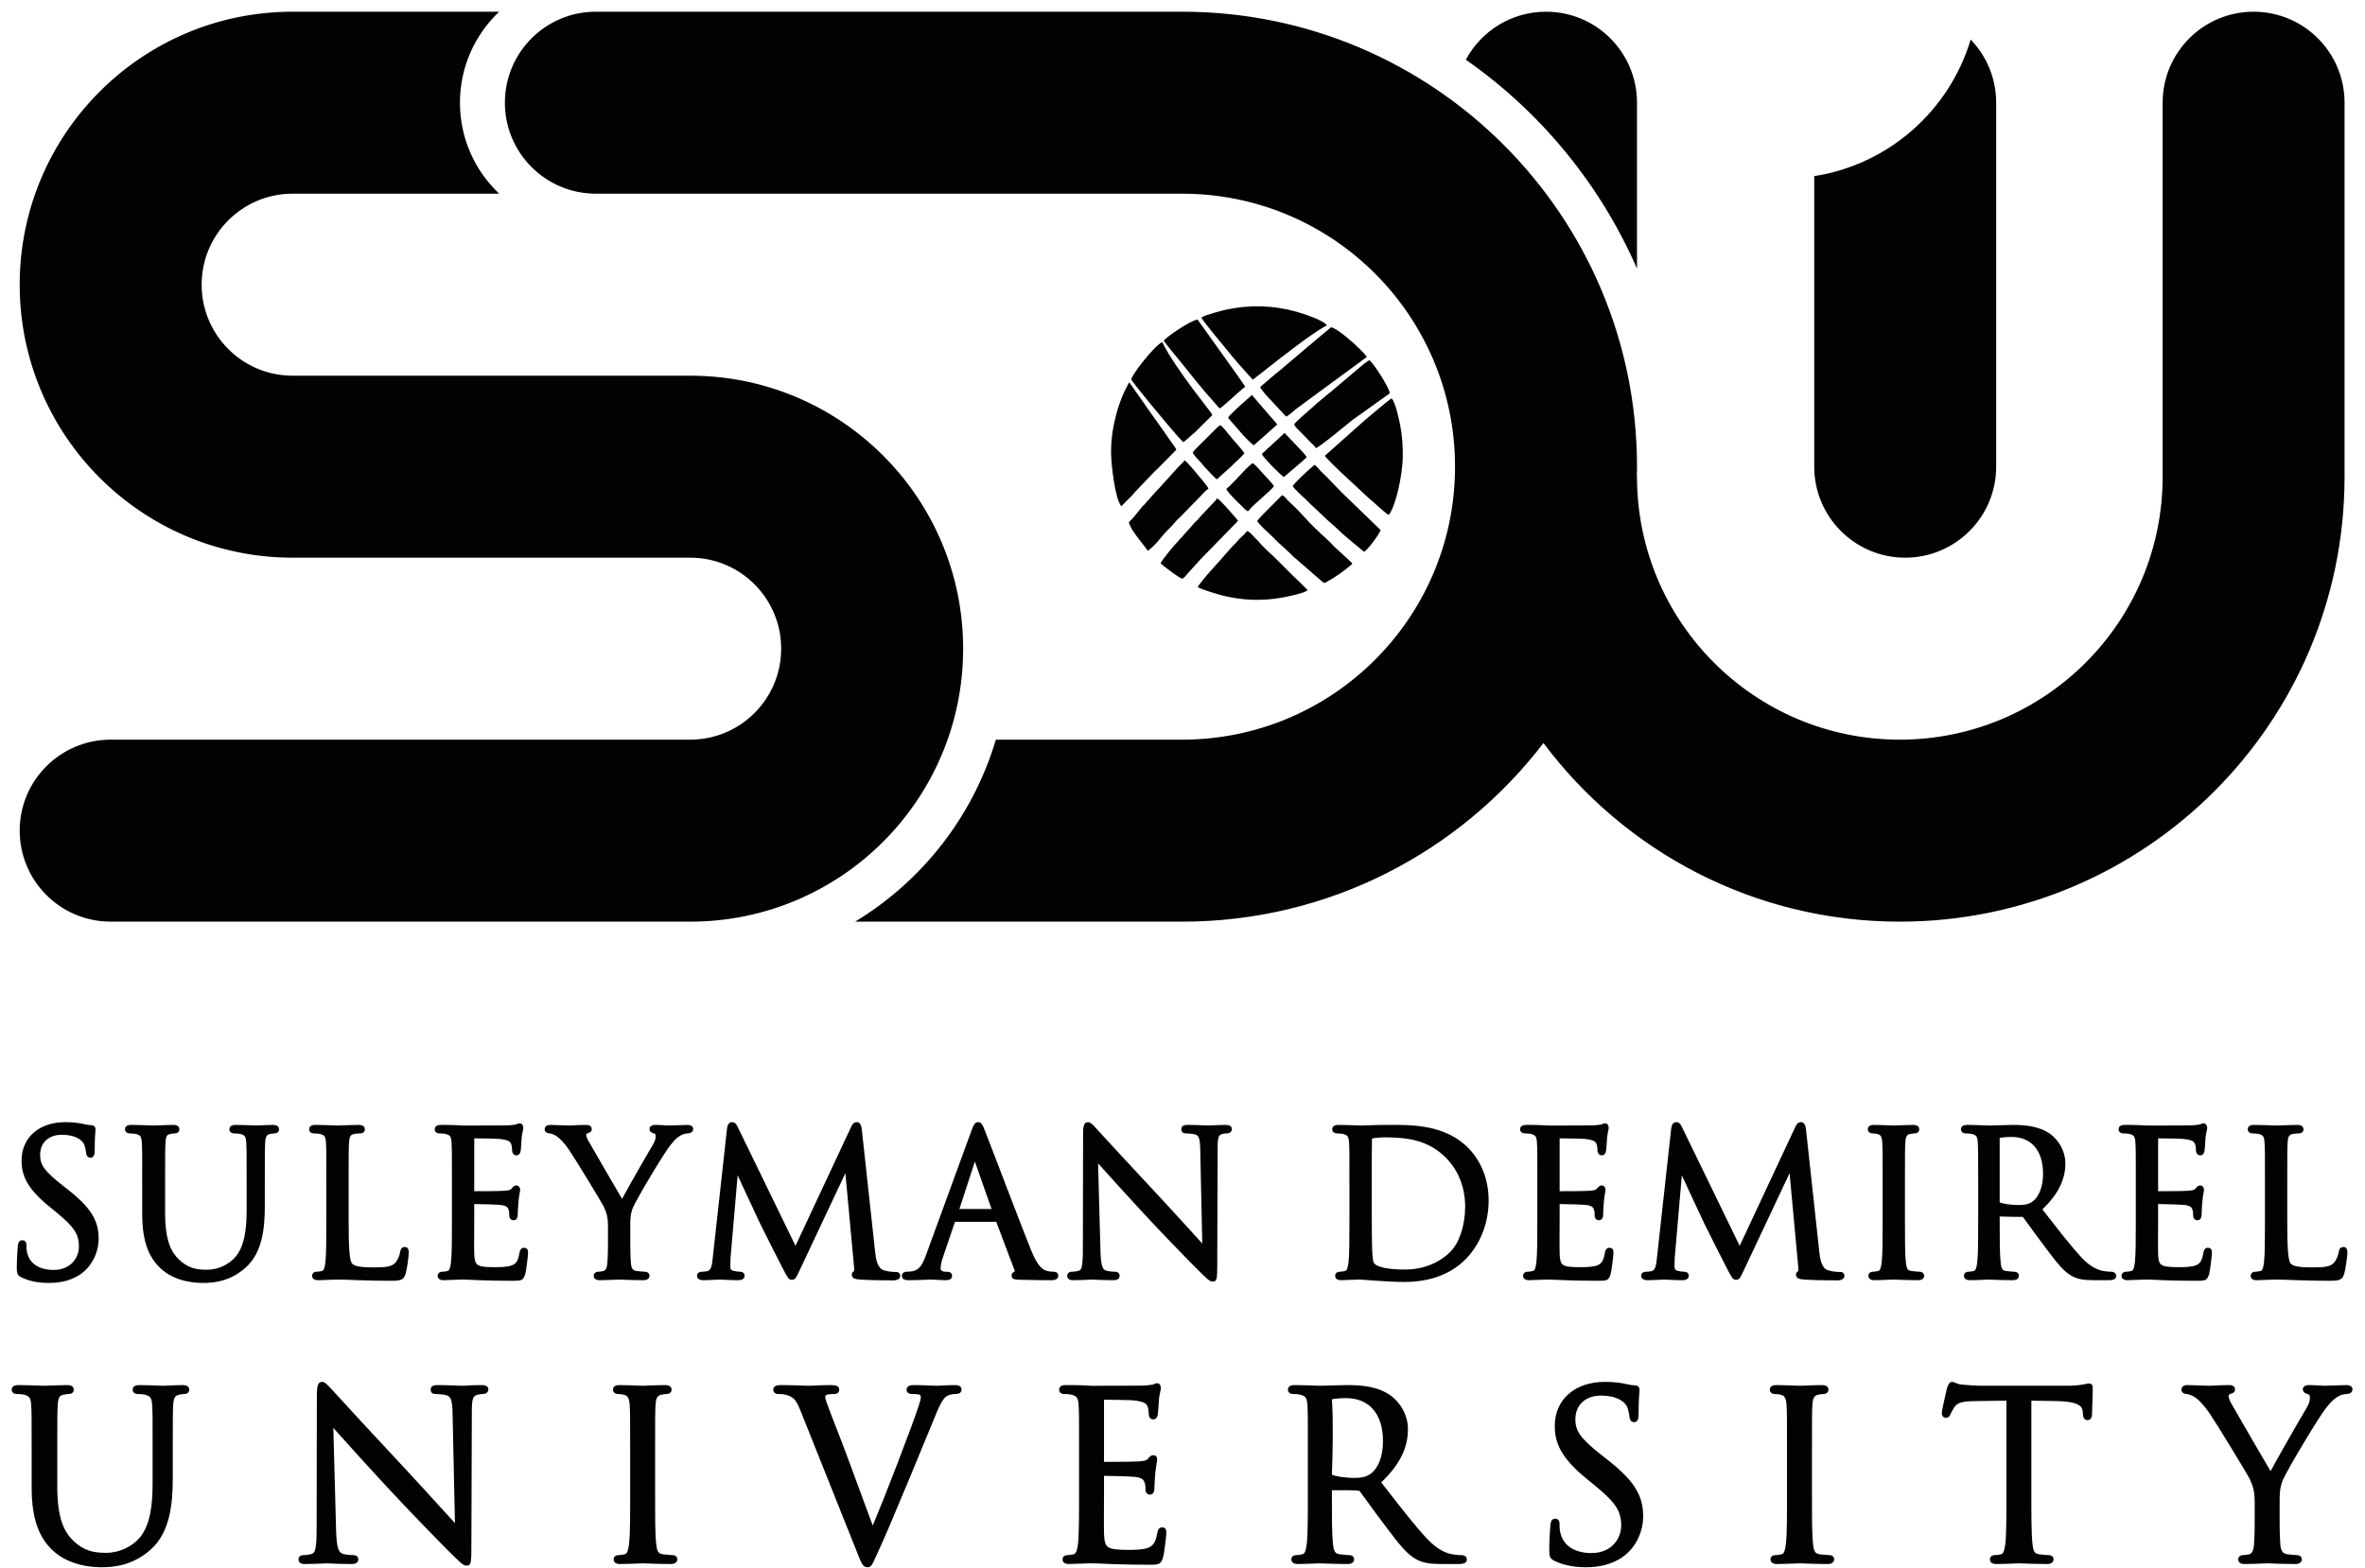 <svg width="101" height="67" viewBox="0 0 101 67" fill="none" xmlns="http://www.w3.org/2000/svg">
<path fill-rule="evenodd" clip-rule="evenodd" d="M77.479 19.936C77.479 22.082 79.219 23.823 81.363 23.823C83.509 23.823 85.249 22.082 85.249 19.936V4.387C85.249 3.338 84.834 2.388 84.16 1.689C83.252 4.721 80.666 7.027 77.479 7.524V19.936ZM56.667 13.906C56.569 13.682 55.535 13.363 55.367 13.316C54.403 13.042 53.364 13.013 52.378 13.225C52.163 13.271 51.442 13.462 51.307 13.564C51.346 13.665 51.738 14.14 51.829 14.256L52.107 14.594C52.332 14.863 52.875 15.543 53.073 15.741L53.495 16.215C53.561 16.189 53.633 16.118 53.696 16.069C53.763 16.018 53.827 15.968 53.894 15.917C53.969 15.861 54.019 15.813 54.088 15.762C54.158 15.71 54.21 15.668 54.275 15.617L54.657 15.317C55.061 15.012 55.4 14.742 55.835 14.432C55.978 14.329 56.53 13.948 56.667 13.906ZM55.803 19.537C55.753 19.403 55.439 19.115 55.34 19.001L54.858 18.493L54.259 19.054C54.215 19.095 54.178 19.121 54.132 19.16C54.086 19.199 54.065 19.237 54.018 19.278C53.966 19.323 53.919 19.346 53.888 19.404C54.007 19.616 54.698 20.294 54.826 20.38L55.619 19.705C55.651 19.676 55.648 19.673 55.679 19.648C55.729 19.608 55.756 19.581 55.803 19.537ZM54.405 20.774C54.378 20.684 54.047 20.351 53.969 20.263C53.881 20.166 53.59 19.824 53.496 19.784C53.363 19.864 53.04 20.208 52.926 20.332C52.879 20.383 52.846 20.42 52.799 20.472L52.519 20.756C52.466 20.813 52.429 20.819 52.371 20.888C52.437 21.058 52.864 21.454 53.033 21.621C53.122 21.709 53.139 21.749 53.28 21.84C53.343 21.818 53.365 21.766 53.416 21.71C53.634 21.477 54.229 20.994 54.405 20.774ZM54.541 18.14C54.524 18.094 54.447 18.012 54.415 17.978C54.376 17.935 54.379 17.938 54.347 17.896C54.32 17.86 54.304 17.852 54.276 17.818L53.466 16.874C53.313 17.003 52.711 17.54 52.624 17.642C52.562 17.713 52.483 17.749 52.449 17.852L53.107 18.61C53.156 18.669 53.478 18.994 53.549 19.02L54.541 18.14ZM53.143 19.354C52.928 19.066 52.73 18.875 52.516 18.604C52.44 18.509 52.197 18.208 52.119 18.16C52.047 18.195 51.876 18.361 51.814 18.43L51.223 19.02C51.116 19.134 51.029 19.199 50.933 19.337C50.974 19.413 51.115 19.581 51.173 19.637C51.259 19.721 51.347 19.848 51.429 19.931C51.537 20.038 51.888 20.44 51.969 20.474L52.575 19.929C52.643 19.852 53.099 19.452 53.143 19.354ZM52.867 22.257C52.826 22.159 52.73 22.085 52.669 22.004L52.341 21.633C52.291 21.57 52.031 21.309 51.983 21.287C51.953 21.339 51.885 21.413 51.839 21.458C51.663 21.629 51.4 21.938 51.288 22.038L51.134 22.216C51.103 22.249 51.078 22.263 51.048 22.297L50.437 22.983C50.401 23.019 50.393 23.018 50.362 23.058C50.331 23.098 50.322 23.116 50.286 23.149C50.136 23.292 49.615 23.937 49.566 24.059C49.582 24.085 49.566 24.064 49.588 24.086C49.69 24.184 50.39 24.721 50.496 24.717C50.55 24.714 50.664 24.566 50.696 24.529L51.074 24.109C51.165 24.021 51.196 23.966 51.272 23.89L52.867 22.257ZM58.961 22.641L57.542 21.271C57.248 21.004 56.638 20.336 56.5 20.219C56.374 20.114 56.25 19.927 56.149 19.861C56.097 19.885 56.078 19.916 56.03 19.951C55.872 20.072 55.324 20.598 55.204 20.755C55.252 20.868 55.62 21.203 55.743 21.313C55.812 21.375 55.856 21.436 55.926 21.497C56.16 21.701 56.672 22.216 56.874 22.378C57.027 22.501 57.375 22.852 57.548 22.985L58.255 23.576C58.402 23.498 58.917 22.815 58.961 22.641ZM51.61 20.879C51.588 20.798 51.333 20.492 51.257 20.405C51.127 20.259 50.703 19.72 50.587 19.666C50.544 19.742 50.364 19.891 50.29 19.982L49.541 20.814C49.317 21.038 49.091 21.312 48.877 21.548C48.846 21.582 48.822 21.595 48.793 21.629C48.746 21.682 48.7 21.745 48.65 21.804C48.482 22.006 48.415 22.116 48.21 22.307C48.25 22.512 48.478 22.818 48.577 22.951C48.672 23.077 48.956 23.426 49.011 23.527C49.113 23.486 49.372 23.217 49.434 23.143L49.586 22.962C49.716 22.794 49.905 22.608 50.058 22.452C50.088 22.421 50.108 22.396 50.136 22.363C50.186 22.304 50.239 22.241 50.293 22.188C50.361 22.123 50.393 22.098 50.453 22.032L51.268 21.2C51.374 21.095 51.485 20.947 51.61 20.879ZM53.179 16.52C53.131 16.414 51.55 14.232 51.273 13.832C51.224 13.763 51.181 13.711 51.143 13.65C50.806 13.701 49.697 14.472 49.702 14.565L49.983 14.928C50.475 15.512 50.953 16.142 51.465 16.742L52.085 17.449C52.218 17.394 52.955 16.677 53.179 16.52ZM57.752 24.092C57.717 24.01 57.638 23.966 57.581 23.902L57 23.369C56.935 23.304 56.886 23.259 56.822 23.181L56.539 22.916C56.374 22.777 56.332 22.715 56.248 22.641C55.974 22.403 55.503 21.853 55.249 21.611C55.153 21.519 55.069 21.46 54.96 21.334C54.891 21.252 54.851 21.2 54.751 21.154C54.606 21.316 53.753 22.129 53.69 22.257C53.799 22.439 54.203 22.798 54.384 22.965C54.428 23.006 54.452 23.045 54.496 23.085L55.11 23.652C55.161 23.694 55.179 23.727 55.226 23.769L56.482 24.859C56.549 24.908 56.557 24.916 56.639 24.87C56.955 24.695 57.213 24.522 57.488 24.306L57.752 24.092ZM59.351 16.8C59.334 16.566 58.711 15.589 58.487 15.388C58.388 15.425 58.155 15.623 58.068 15.695L57.059 16.548C56.816 16.761 56.249 17.205 56.041 17.41L55.642 17.759C55.541 17.856 55.317 18.044 55.264 18.136C55.349 18.288 55.484 18.395 55.604 18.516L55.964 18.89C56.035 18.962 56.155 19.054 56.193 19.143C56.361 19.1 57.519 18.129 57.752 17.947C57.881 17.846 58.017 17.76 58.15 17.663L58.944 17.094C59.007 17.049 59.08 16.995 59.148 16.948C59.223 16.897 59.283 16.858 59.351 16.8ZM51.769 17.736C51.74 17.643 51.7 17.607 51.641 17.532L50.929 16.597C50.537 16.069 49.897 15.176 49.637 14.614C49.349 14.713 48.264 16.075 48.319 16.219C48.353 16.306 49.117 17.238 49.184 17.318C49.334 17.498 50.429 18.835 50.544 18.889L50.867 18.611C50.919 18.553 50.973 18.526 51.027 18.472L51.769 17.736ZM55.846 25.21L55.533 24.895C55.422 24.787 55.322 24.693 55.209 24.587L54.494 23.871C54.466 23.84 54.441 23.82 54.409 23.79C54.19 23.578 53.961 23.388 53.766 23.153C53.739 23.122 53.724 23.101 53.697 23.071C53.666 23.038 53.644 23.025 53.61 22.992C53.541 22.924 53.363 22.702 53.258 22.686C53.178 22.789 53.088 22.881 52.988 22.964C52.883 23.052 52.822 23.165 52.715 23.257C52.608 23.35 52.046 24.014 51.913 24.152C51.856 24.212 51.825 24.255 51.779 24.3C51.717 24.362 51.707 24.386 51.646 24.451C51.546 24.553 51.172 25.017 51.148 25.076C51.278 25.174 51.987 25.382 52.195 25.436C53.029 25.648 53.891 25.684 54.744 25.531C54.962 25.492 55.737 25.334 55.846 25.21ZM55.894 14.775C55.398 15.186 54.866 15.661 54.377 16.053L53.816 16.534C53.85 16.631 54.006 16.797 54.068 16.875L54.925 17.796C55.061 17.743 55.239 17.557 55.354 17.469L55.784 17.151C55.929 17.048 56.069 16.939 56.216 16.834L58.266 15.328C58.316 15.288 58.321 15.281 58.376 15.256C58.306 15.12 57.924 14.77 57.767 14.623C57.734 14.592 57.71 14.582 57.674 14.548C57.542 14.425 57.065 14.026 56.845 13.978L55.894 14.775ZM50.239 19.204C50.19 19.101 50.073 18.964 49.998 18.852C49.599 18.262 49.142 17.654 48.742 17.063C48.656 16.938 48.572 16.824 48.487 16.702C48.447 16.647 48.402 16.579 48.364 16.525C48.341 16.491 48.324 16.471 48.301 16.438C48.295 16.428 48.268 16.388 48.268 16.388L48.213 16.341C48.11 16.567 48.04 16.65 47.911 16.974C47.825 17.189 47.74 17.438 47.678 17.671C47.536 18.199 47.448 18.743 47.449 19.32C47.45 19.825 47.62 21.338 47.89 21.626L48.18 21.33C48.299 21.23 48.37 21.13 48.47 21.021L49.054 20.408C49.155 20.296 49.235 20.219 49.348 20.103C49.383 20.067 49.389 20.066 49.428 20.033C49.461 20.005 49.463 19.993 49.501 19.956L50.096 19.355C50.132 19.317 50.22 19.236 50.239 19.204ZM59.433 17.019C59.315 17.074 58.527 17.755 58.34 17.905C58.301 17.936 58.291 17.951 58.252 17.982L56.578 19.471C56.625 19.56 57.24 20.157 57.39 20.29L58.503 21.324C58.535 21.354 58.563 21.367 58.595 21.398L58.85 21.625C58.929 21.686 59.213 21.973 59.316 21.991C59.642 21.548 59.891 20.229 59.906 19.571C59.916 19.091 59.885 18.624 59.798 18.171C59.743 17.884 59.588 17.179 59.433 17.019ZM62.6 2.551C63.256 1.33 64.543 0.5 66.025 0.5C68.171 0.5 69.91 2.24 69.91 4.387V11.475C68.337 7.867 65.79 4.78 62.6 2.551ZM50.485 0.5C61.214 0.5 69.91 9.202 69.91 19.936C69.91 20.078 69.908 20.22 69.904 20.362L69.91 20.367C69.91 26.569 74.935 31.597 81.133 31.597C87.333 31.597 92.358 26.569 92.358 20.367V5.036V4.387C92.358 2.24 94.097 0.5 96.243 0.5C98.389 0.5 100.127 2.24 100.127 4.387V20.367C100.127 30.862 91.624 39.372 81.133 39.372C74.906 39.372 69.38 36.373 65.916 31.741C62.365 36.379 56.775 39.372 50.485 39.372H36.519C39.383 37.636 41.556 34.875 42.529 31.597H50.485C56.873 31.597 62.061 26.454 62.138 20.081C62.137 19.9 62.135 19.704 62.131 19.497C61.9 13.26 56.775 8.274 50.485 8.274H34.944H25.447C23.301 8.274 21.562 6.534 21.562 4.387C21.562 2.24 23.301 0.5 25.447 0.5H50.485ZM12.46 23.823C6.04 23.803 0.841 18.59 0.841 12.161C0.841 5.721 6.059 0.5 12.496 0.5H12.515H21.318C20.287 1.475 19.643 2.855 19.643 4.387C19.643 5.919 20.287 7.3 21.319 8.274H12.496C10.351 8.274 8.611 10.015 8.611 12.161C8.611 14.308 10.351 16.049 12.496 16.049H29.439H29.477C35.913 16.049 41.132 21.27 41.132 27.71C41.132 34.15 35.913 39.372 29.477 39.372L29.458 39.371H4.726C2.581 39.371 0.841 37.631 0.841 35.483C0.841 33.343 2.57 31.608 4.708 31.597H29.477C31.622 31.597 33.361 29.857 33.361 27.71C33.361 25.563 31.622 23.823 29.477 23.823H12.46Z" fill="#020202"/>
<path fill-rule="evenodd" clip-rule="evenodd" d="M2.833 54.712C2.596 54.777 2.347 54.806 2.098 54.806C1.894 54.806 1.69 54.791 1.491 54.754C1.29 54.716 1.096 54.656 0.913 54.566C0.825 54.522 0.776 54.484 0.745 54.403C0.721 54.34 0.718 54.264 0.718 54.136C0.718 53.794 0.74 53.504 0.753 53.333L0.762 53.229C0.766 53.168 0.776 53.121 0.794 53.085C0.827 53.016 0.876 52.982 0.95 52.982C1.023 52.982 1.071 53.008 1.104 53.065C1.125 53.102 1.13 53.143 1.13 53.197C1.13 53.235 1.131 53.285 1.133 53.331C1.136 53.379 1.142 53.432 1.153 53.485V53.487C1.205 53.74 1.336 53.921 1.512 54.042C1.723 54.188 2.001 54.25 2.284 54.25C2.623 54.25 2.88 54.14 3.059 53.975C3.267 53.78 3.37 53.509 3.37 53.248C3.37 52.981 3.315 52.771 3.177 52.561C3.032 52.339 2.798 52.112 2.444 51.82L2.064 51.508C1.603 51.13 1.319 50.803 1.149 50.495C0.975 50.179 0.921 49.886 0.921 49.58C0.921 49.087 1.108 48.673 1.442 48.382C1.767 48.099 2.229 47.937 2.791 47.937C2.959 47.937 3.108 47.946 3.242 47.961C3.373 47.976 3.491 47.997 3.601 48.024C3.679 48.04 3.734 48.052 3.775 48.056C3.813 48.061 3.842 48.063 3.872 48.063C3.933 48.063 3.977 48.075 4.013 48.102C4.062 48.139 4.078 48.185 4.078 48.245L4.074 48.314C4.065 48.427 4.045 48.692 4.045 49.141C4.045 49.219 4.039 49.28 4.026 49.322C3.998 49.414 3.945 49.457 3.864 49.457C3.784 49.457 3.737 49.423 3.706 49.359C3.687 49.322 3.681 49.285 3.675 49.239L3.674 49.235C3.671 49.184 3.655 49.099 3.634 49.018C3.617 48.953 3.597 48.893 3.58 48.861C3.559 48.823 3.502 48.732 3.366 48.647C3.222 48.557 2.992 48.476 2.631 48.476C2.362 48.476 2.125 48.561 1.96 48.716C1.807 48.862 1.714 49.071 1.714 49.335C1.714 49.549 1.762 49.725 1.901 49.916C2.05 50.122 2.302 50.349 2.697 50.658L2.934 50.845C3.444 51.247 3.762 51.586 3.953 51.913C4.15 52.249 4.214 52.569 4.214 52.926C4.214 53.142 4.164 53.464 4.001 53.783C3.884 54.013 3.706 54.243 3.444 54.429C3.258 54.558 3.05 54.651 2.833 54.712ZM1.606 65.252C1.448 64.832 1.352 64.289 1.352 63.559V62.129C1.352 61.33 1.352 60.857 1.349 60.617C1.348 60.326 1.343 60.18 1.333 60.023C1.324 59.877 1.305 59.774 1.258 59.706C1.215 59.645 1.138 59.604 1.008 59.576L1.005 59.575C0.975 59.568 0.93 59.562 0.881 59.557C0.817 59.553 0.747 59.55 0.701 59.55C0.656 59.55 0.608 59.536 0.571 59.508C0.528 59.477 0.5 59.43 0.5 59.369C0.5 59.288 0.535 59.233 0.608 59.199C0.652 59.177 0.708 59.169 0.779 59.169C1.074 59.169 1.462 59.183 1.701 59.192L1.904 59.198C1.943 59.198 2.031 59.195 2.145 59.19C2.371 59.181 2.691 59.169 2.872 59.169C2.944 59.169 3 59.177 3.043 59.198C3.116 59.233 3.151 59.288 3.151 59.369C3.151 59.43 3.123 59.477 3.081 59.508C3.044 59.536 2.996 59.55 2.951 59.55C2.891 59.55 2.836 59.559 2.73 59.577L2.724 59.578C2.631 59.591 2.573 59.626 2.537 59.685C2.494 59.757 2.474 59.87 2.465 60.022C2.446 60.328 2.446 60.602 2.446 62.129V63.5C2.446 64.192 2.522 64.683 2.648 65.048C2.771 65.404 2.945 65.642 3.142 65.83C3.367 66.042 3.582 66.168 3.806 66.241C4.03 66.315 4.269 66.335 4.536 66.335C4.813 66.335 5.088 66.269 5.334 66.157C5.587 66.041 5.811 65.874 5.979 65.674C6.19 65.412 6.324 65.082 6.406 64.696C6.489 64.303 6.517 63.85 6.517 63.354V62.129C6.517 61.33 6.517 60.857 6.516 60.617C6.513 60.326 6.508 60.18 6.498 60.023C6.49 59.877 6.471 59.774 6.424 59.706C6.38 59.645 6.303 59.604 6.173 59.576L6.17 59.575C6.141 59.568 6.095 59.562 6.047 59.557C5.982 59.553 5.912 59.55 5.866 59.55C5.821 59.55 5.774 59.536 5.737 59.508C5.694 59.477 5.666 59.43 5.666 59.369C5.666 59.288 5.7 59.233 5.774 59.199C5.818 59.177 5.874 59.169 5.944 59.169C6.26 59.169 6.643 59.185 6.847 59.194L6.981 59.198L7.148 59.191C7.331 59.182 7.61 59.169 7.804 59.169C7.874 59.169 7.93 59.177 7.974 59.198C8.047 59.233 8.082 59.288 8.082 59.369C8.082 59.43 8.054 59.477 8.012 59.508C7.975 59.536 7.927 59.55 7.882 59.55C7.822 59.55 7.768 59.559 7.661 59.577H7.659C7.563 59.599 7.503 59.635 7.468 59.693C7.425 59.763 7.405 59.871 7.397 60.022C7.378 60.328 7.378 60.603 7.378 62.129V63.177C7.378 63.714 7.347 64.281 7.217 64.806C7.085 65.34 6.848 65.829 6.436 66.196C6.069 66.522 5.693 66.711 5.334 66.818C4.977 66.925 4.638 66.951 4.34 66.951C4.169 66.951 3.829 66.941 3.44 66.846C3.047 66.749 2.606 66.568 2.241 66.223C1.989 65.981 1.766 65.68 1.606 65.252ZM15.306 62.188C14.86 61.698 14.482 61.276 14.235 60.999L14.353 65.358C14.363 65.746 14.39 65.999 14.446 66.161C14.491 66.289 14.554 66.351 14.645 66.379C14.714 66.397 14.788 66.409 14.857 66.417C14.959 66.43 15.051 66.433 15.101 66.433C15.152 66.433 15.197 66.446 15.233 66.472C15.277 66.505 15.302 66.553 15.302 66.614C15.302 66.699 15.261 66.754 15.182 66.787C15.137 66.806 15.078 66.813 15.004 66.813C14.611 66.813 14.29 66.799 14.108 66.79L13.968 66.784C13.936 66.784 13.881 66.787 13.806 66.79C13.622 66.799 13.326 66.813 13.027 66.813C12.964 66.813 12.911 66.81 12.867 66.791C12.79 66.76 12.749 66.707 12.749 66.614C12.749 66.554 12.773 66.506 12.818 66.472C12.853 66.446 12.898 66.433 12.949 66.433C12.992 66.433 13.066 66.43 13.147 66.418C13.203 66.41 13.26 66.398 13.312 66.38L13.318 66.379C13.392 66.358 13.438 66.296 13.47 66.156C13.51 65.977 13.522 65.69 13.522 65.252L13.532 59.643C13.532 59.444 13.54 59.313 13.559 59.228C13.592 59.084 13.659 59.032 13.761 59.032C13.872 59.032 14.001 59.173 14.108 59.292L14.197 59.386C14.283 59.485 14.739 59.981 15.37 60.663C15.88 61.214 16.557 61.943 17.302 62.742C17.812 63.29 18.346 63.877 18.783 64.357C19.04 64.64 19.264 64.886 19.43 65.066L19.328 60.41C19.324 60.105 19.306 59.904 19.256 59.777C19.216 59.676 19.15 59.623 19.039 59.594C18.975 59.581 18.902 59.57 18.834 59.563C18.732 59.554 18.637 59.55 18.59 59.55C18.517 59.55 18.468 59.526 18.434 59.489C18.399 59.449 18.391 59.406 18.391 59.359C18.391 59.264 18.442 59.213 18.533 59.186C18.581 59.172 18.64 59.169 18.708 59.169C18.994 59.169 19.309 59.182 19.517 59.191C19.611 59.196 19.682 59.198 19.724 59.198C19.764 59.198 19.823 59.195 19.9 59.191C20.06 59.181 20.296 59.169 20.557 59.169C20.621 59.169 20.676 59.173 20.723 59.187C20.808 59.214 20.856 59.267 20.856 59.359C20.856 59.422 20.824 59.476 20.768 59.513C20.731 59.536 20.682 59.55 20.626 59.55C20.602 59.55 20.573 59.55 20.545 59.553C20.513 59.555 20.473 59.562 20.42 59.575L20.416 59.576C20.3 59.6 20.236 59.65 20.203 59.74C20.159 59.859 20.15 60.048 20.15 60.328L20.131 66.065C20.131 66.394 20.126 66.573 20.111 66.673C20.085 66.858 20.021 66.882 19.921 66.882C19.851 66.882 19.779 66.848 19.648 66.733C19.541 66.639 19.382 66.482 19.123 66.224C19.058 66.164 18.519 65.616 17.875 64.945C17.449 64.502 16.977 64.006 16.567 63.563C16.123 63.086 15.689 62.611 15.306 62.188ZM27.995 60.022C27.977 60.328 27.977 60.602 27.977 62.129V63.853C27.977 64.337 27.977 64.778 27.982 65.111C27.989 65.468 28 65.759 28.025 65.963V65.965C28.038 66.092 28.056 66.201 28.1 66.277C28.137 66.339 28.198 66.382 28.301 66.395H28.303C28.367 66.404 28.454 66.414 28.537 66.421C28.611 66.429 28.682 66.433 28.726 66.433C28.78 66.433 28.823 66.449 28.856 66.472C28.906 66.51 28.926 66.563 28.926 66.614C28.926 66.687 28.891 66.743 28.818 66.781C28.775 66.802 28.719 66.813 28.647 66.813C28.243 66.813 27.774 66.796 27.557 66.788L27.445 66.784L27.285 66.79C27.065 66.799 26.687 66.813 26.486 66.813C26.414 66.813 26.359 66.805 26.315 66.784C26.242 66.75 26.207 66.695 26.207 66.614C26.207 66.563 26.226 66.51 26.276 66.472C26.309 66.449 26.352 66.433 26.407 66.433C26.443 66.433 26.483 66.43 26.523 66.425C26.576 66.417 26.629 66.407 26.674 66.398L26.677 66.397C26.729 66.386 26.764 66.348 26.79 66.289C26.826 66.209 26.846 66.094 26.863 65.963C26.912 65.56 26.912 64.79 26.912 63.853V62.129C26.912 61.33 26.911 60.857 26.909 60.617C26.907 60.326 26.902 60.18 26.892 60.023C26.884 59.876 26.86 59.769 26.817 59.697C26.781 59.638 26.728 59.602 26.654 59.586L26.649 59.584C26.608 59.572 26.563 59.564 26.521 59.559C26.467 59.553 26.414 59.55 26.377 59.55C26.333 59.55 26.285 59.536 26.248 59.508C26.206 59.477 26.178 59.43 26.178 59.369C26.178 59.288 26.212 59.233 26.285 59.199C26.329 59.177 26.385 59.169 26.456 59.169C26.68 59.169 27.073 59.184 27.293 59.193L27.445 59.198L27.603 59.193C27.823 59.184 28.202 59.169 28.403 59.169C28.474 59.169 28.53 59.177 28.573 59.198C28.646 59.233 28.681 59.288 28.681 59.369C28.681 59.43 28.653 59.477 28.61 59.508C28.574 59.536 28.527 59.55 28.482 59.55C28.421 59.55 28.367 59.559 28.26 59.577L28.257 59.578C28.163 59.594 28.103 59.63 28.068 59.69C28.024 59.761 28.005 59.87 27.995 60.022ZM35.493 60.427C36.114 61.98 36.683 63.6 37.272 65.17C37.548 64.511 37.938 63.527 38.3 62.587C38.737 61.453 39.133 60.385 39.242 60.029L39.243 60.026C39.266 59.956 39.287 59.889 39.302 59.827C39.316 59.772 39.324 59.726 39.324 59.692C39.324 59.666 39.32 59.637 39.307 59.615C39.299 59.601 39.287 59.589 39.272 59.58C39.175 59.55 39.044 59.55 38.947 59.55C38.904 59.55 38.861 59.545 38.823 59.528C38.758 59.499 38.717 59.451 38.717 59.369C38.717 59.282 38.757 59.226 38.848 59.193C38.896 59.176 38.964 59.169 39.055 59.169C39.302 59.169 39.586 59.181 39.787 59.19C39.888 59.195 39.966 59.198 40.014 59.198L40.153 59.191C40.319 59.183 40.585 59.169 40.777 59.169C40.844 59.169 40.901 59.176 40.944 59.193C41.023 59.224 41.064 59.279 41.064 59.359C41.064 59.432 41.034 59.484 40.972 59.518C40.934 59.54 40.885 59.55 40.825 59.55C40.794 59.55 40.73 59.55 40.656 59.562C40.583 59.575 40.498 59.599 40.422 59.648C40.371 59.684 40.314 59.738 40.241 59.854C40.159 59.984 40.06 60.185 39.931 60.51C39.848 60.722 39.54 61.465 39.175 62.344L38.753 63.361C38.199 64.689 37.789 65.67 37.57 66.136C37.506 66.273 37.452 66.392 37.41 66.489C37.25 66.845 37.202 66.951 37.049 66.951C36.854 66.951 36.797 66.808 36.607 66.325L34.187 60.266C34.085 60.007 34.002 59.855 33.909 59.761C33.822 59.672 33.714 59.628 33.563 59.585C33.432 59.55 33.279 59.55 33.224 59.55C33.164 59.55 33.119 59.532 33.086 59.503C33.041 59.464 33.024 59.414 33.024 59.359C33.024 59.26 33.082 59.209 33.188 59.184C33.243 59.172 33.315 59.169 33.4 59.169C33.705 59.169 34.064 59.182 34.304 59.191C34.414 59.196 34.496 59.198 34.544 59.198C34.584 59.198 34.651 59.195 34.741 59.191C34.933 59.181 35.214 59.169 35.455 59.169C35.552 59.169 35.627 59.176 35.681 59.188C35.787 59.215 35.841 59.27 35.841 59.359C35.841 59.426 35.816 59.476 35.764 59.512C35.727 59.538 35.68 59.55 35.621 59.55C35.562 59.55 35.482 59.553 35.413 59.562C35.366 59.568 35.325 59.576 35.299 59.588C35.273 59.599 35.259 59.613 35.252 59.624C35.245 59.637 35.244 59.656 35.244 59.673C35.244 59.777 35.354 60.065 35.493 60.427ZM46.035 65.963C46.082 65.56 46.082 64.79 46.082 63.853V62.129C46.082 61.33 46.082 60.857 46.081 60.617C46.078 60.326 46.073 60.18 46.063 60.023C46.055 59.877 46.035 59.774 45.989 59.706C45.945 59.645 45.868 59.604 45.739 59.576L45.735 59.575C45.705 59.568 45.66 59.562 45.612 59.557C45.547 59.553 45.478 59.55 45.431 59.55C45.386 59.55 45.338 59.536 45.301 59.508C45.259 59.477 45.232 59.43 45.232 59.369C45.232 59.288 45.266 59.233 45.338 59.199C45.383 59.177 45.439 59.169 45.51 59.169L45.866 59.171C45.99 59.172 46.113 59.175 46.219 59.178L46.615 59.199L47.676 59.197C48.195 59.196 48.735 59.194 48.85 59.189C48.935 59.184 49.016 59.177 49.085 59.169C49.155 59.161 49.212 59.152 49.247 59.144L49.282 59.129C49.32 59.11 49.357 59.09 49.413 59.09C49.482 59.09 49.527 59.126 49.553 59.185C49.568 59.218 49.575 59.259 49.575 59.301C49.575 59.341 49.565 59.384 49.551 59.443C49.535 59.515 49.511 59.619 49.495 59.773L49.482 59.969C49.472 60.135 49.459 60.344 49.445 60.426L49.444 60.431C49.438 60.465 49.427 60.503 49.41 60.536C49.378 60.594 49.33 60.636 49.257 60.636C49.178 60.636 49.124 60.601 49.089 60.539C49.066 60.497 49.057 60.446 49.057 60.387C49.057 60.35 49.053 60.281 49.042 60.211C49.035 60.166 49.024 60.12 49.007 60.081C48.983 60.025 48.953 59.976 48.885 59.937C48.8 59.89 48.658 59.85 48.412 59.823C48.353 59.816 48.182 59.81 47.982 59.806C47.686 59.799 47.305 59.795 47.148 59.794V62.449L47.825 62.446C48.164 62.444 48.516 62.439 48.63 62.43C48.742 62.42 48.83 62.411 48.894 62.394C48.945 62.381 48.982 62.362 49.008 62.334L49.024 62.316C49.105 62.223 49.156 62.164 49.247 62.164C49.35 62.164 49.418 62.215 49.418 62.364C49.418 62.395 49.41 62.437 49.398 62.5C49.382 62.59 49.356 62.728 49.338 62.924C49.331 63.007 49.322 63.122 49.315 63.234C49.306 63.372 49.3 63.5 49.3 63.54C49.3 63.585 49.3 63.638 49.288 63.689C49.267 63.78 49.218 63.848 49.11 63.848C49.046 63.848 48.998 63.821 48.963 63.777C48.933 63.738 48.919 63.688 48.919 63.638C48.919 63.589 48.919 63.54 48.915 63.498C48.912 63.453 48.903 63.405 48.887 63.351L48.885 63.348C48.871 63.297 48.848 63.242 48.797 63.199C48.74 63.149 48.644 63.11 48.482 63.093C48.38 63.081 48.178 63.072 47.958 63.064C47.652 63.053 47.302 63.047 47.148 63.045V63.853L47.146 64.284C47.144 64.747 47.14 65.374 47.148 65.521C47.16 65.82 47.195 65.994 47.316 66.083C47.452 66.181 47.708 66.208 48.161 66.208C48.286 66.208 48.456 66.208 48.621 66.196C48.782 66.182 48.941 66.158 49.053 66.11C49.156 66.067 49.231 66.005 49.286 65.916C49.347 65.818 49.389 65.682 49.421 65.496C49.434 65.428 49.447 65.379 49.469 65.342C49.506 65.276 49.557 65.248 49.629 65.248C49.809 65.248 49.809 65.391 49.809 65.517C49.809 65.565 49.782 65.815 49.749 66.057C49.727 66.233 49.699 66.407 49.679 66.495L49.677 66.499C49.585 66.844 49.491 66.844 49.032 66.844C48.443 66.844 47.963 66.83 47.594 66.819C47.364 66.813 47.136 66.803 46.905 66.791C46.788 66.786 46.694 66.784 46.615 66.784L46.491 66.785C46.425 66.786 46.334 66.789 46.229 66.794L46.224 66.794C46.115 66.794 46.006 66.799 45.907 66.805C45.81 66.809 45.72 66.813 45.656 66.813C45.586 66.813 45.53 66.805 45.486 66.784C45.413 66.75 45.378 66.695 45.378 66.614C45.378 66.563 45.398 66.51 45.448 66.472C45.48 66.449 45.523 66.433 45.578 66.433C45.614 66.433 45.654 66.43 45.694 66.425C45.747 66.417 45.801 66.407 45.846 66.398L45.848 66.397C45.9 66.386 45.935 66.348 45.961 66.289C45.997 66.209 46.017 66.094 46.035 65.963ZM55.806 65.963C55.853 65.56 55.853 64.79 55.853 63.853V62.129C55.853 61.33 55.853 60.857 55.852 60.617C55.849 60.326 55.844 60.18 55.835 60.023C55.826 59.877 55.807 59.774 55.761 59.706C55.717 59.645 55.639 59.604 55.51 59.576L55.506 59.575C55.477 59.568 55.431 59.562 55.384 59.557C55.319 59.553 55.249 59.55 55.203 59.55C55.157 59.55 55.109 59.536 55.074 59.508C55.031 59.477 55.003 59.43 55.003 59.369C55.003 59.288 55.037 59.233 55.11 59.199C55.154 59.177 55.21 59.169 55.281 59.169C55.602 59.169 56.041 59.186 56.26 59.194L56.386 59.198C56.439 59.198 56.56 59.194 56.713 59.19C56.99 59.181 57.363 59.169 57.541 59.169C57.856 59.169 58.182 59.184 58.497 59.247C58.818 59.312 59.127 59.425 59.402 59.623C59.557 59.734 59.78 59.958 59.938 60.268C60.049 60.487 60.128 60.752 60.128 61.053C60.128 61.433 60.049 61.814 59.854 62.205C59.673 62.568 59.394 62.938 58.986 63.327L59.205 63.608C59.879 64.474 60.452 65.208 60.946 65.737C61.2 66.005 61.424 66.163 61.615 66.26C61.803 66.353 61.957 66.388 62.071 66.405C62.243 66.433 62.376 66.433 62.433 66.433C62.482 66.433 62.527 66.449 62.562 66.471C62.612 66.504 62.643 66.557 62.643 66.614C62.643 66.702 62.604 66.758 62.507 66.79C62.456 66.808 62.387 66.813 62.286 66.813H61.591C61.312 66.813 61.107 66.801 60.936 66.77C60.76 66.738 60.625 66.687 60.487 66.613C60.075 66.392 59.746 65.958 59.251 65.304L59.127 65.14C58.885 64.824 58.634 64.477 58.426 64.189C58.274 63.98 58.145 63.801 58.068 63.701L58.047 63.684C57.719 63.646 57.227 63.667 56.88 63.662V63.853C56.88 64.337 56.88 64.778 56.885 65.111C56.892 65.468 56.904 65.759 56.928 65.963V65.965C56.941 66.092 56.96 66.202 57.004 66.277C57.041 66.339 57.101 66.382 57.205 66.395H57.206C57.27 66.404 57.358 66.414 57.441 66.421C57.515 66.429 57.586 66.433 57.629 66.433C57.684 66.433 57.727 66.449 57.759 66.472C57.81 66.51 57.829 66.563 57.829 66.614C57.829 66.687 57.794 66.743 57.722 66.781C57.679 66.802 57.622 66.813 57.551 66.813C57.146 66.813 56.677 66.796 56.46 66.788L56.347 66.784L56.308 66.785C56.157 66.792 55.669 66.813 55.428 66.813C55.358 66.813 55.302 66.805 55.257 66.784C55.184 66.75 55.15 66.695 55.15 66.614C55.15 66.563 55.169 66.51 55.219 66.472C55.252 66.449 55.294 66.433 55.349 66.433C55.385 66.433 55.426 66.43 55.465 66.425C55.518 66.417 55.572 66.407 55.617 66.398L55.62 66.397C55.672 66.386 55.707 66.348 55.733 66.289C55.768 66.209 55.788 66.094 55.806 65.963ZM56.88 59.777C56.944 60.636 56.915 62.105 56.88 62.988L56.889 62.995C56.949 63.03 57.082 63.064 57.252 63.089C57.43 63.117 57.645 63.134 57.854 63.134C57.965 63.134 58.084 63.126 58.2 63.103C58.311 63.079 58.42 63.038 58.519 62.97C58.678 62.86 58.816 62.677 58.915 62.431C59.008 62.195 59.062 61.902 59.062 61.562C59.062 60.981 58.913 60.52 58.641 60.206C58.373 59.896 57.98 59.726 57.492 59.726C57.354 59.726 57.227 59.732 57.123 59.742C57.014 59.751 56.928 59.764 56.88 59.777ZM68.588 66.841C68.316 66.917 68.029 66.951 67.743 66.951C67.507 66.951 67.272 66.933 67.043 66.89C66.812 66.846 66.588 66.777 66.378 66.675C66.281 66.624 66.227 66.583 66.193 66.496C66.167 66.426 66.163 66.339 66.163 66.193C66.163 65.797 66.189 65.463 66.204 65.265L66.213 65.144C66.219 65.077 66.23 65.025 66.249 64.985C66.283 64.912 66.335 64.876 66.413 64.876C66.491 64.876 66.54 64.903 66.574 64.963C66.597 65.003 66.602 65.047 66.602 65.105C66.602 65.151 66.603 65.208 66.606 65.262C66.609 65.318 66.615 65.381 66.629 65.443C66.689 65.744 66.845 65.957 67.052 66.1C67.301 66.271 67.627 66.345 67.959 66.345C68.356 66.345 68.659 66.215 68.868 66.021C69.114 65.791 69.235 65.472 69.235 65.165C69.235 64.852 69.17 64.605 69.008 64.358C68.839 64.1 68.566 63.835 68.155 63.496L67.715 63.134C67.184 62.698 66.856 62.321 66.66 61.966C66.46 61.605 66.398 61.267 66.398 60.916C66.398 60.351 66.612 59.876 66.995 59.543C67.367 59.218 67.899 59.032 68.545 59.032C68.739 59.032 68.911 59.042 69.065 59.06C69.216 59.076 69.353 59.103 69.48 59.132C69.571 59.151 69.634 59.163 69.683 59.171C69.728 59.176 69.762 59.178 69.797 59.178C69.863 59.178 69.911 59.191 69.948 59.218C69.999 59.257 70.017 59.306 70.017 59.369L70.012 59.448C70.002 59.578 69.978 59.886 69.978 60.407C69.978 60.497 69.972 60.565 69.957 60.613C69.928 60.709 69.873 60.754 69.788 60.754C69.704 60.754 69.655 60.718 69.622 60.651C69.602 60.613 69.595 60.57 69.588 60.519V60.514C69.583 60.456 69.564 60.355 69.54 60.26C69.52 60.184 69.497 60.112 69.476 60.073C69.451 60.028 69.383 59.919 69.222 59.819C69.052 59.712 68.783 59.619 68.359 59.619C68.043 59.619 67.764 59.719 67.569 59.901C67.388 60.073 67.278 60.321 67.278 60.632C67.278 60.885 67.335 61.092 67.499 61.317C67.673 61.556 67.964 61.821 68.424 62.181L68.698 62.396C69.288 62.861 69.655 63.252 69.876 63.628C70.101 64.014 70.174 64.382 70.174 64.793C70.174 65.04 70.118 65.409 69.93 65.777C69.794 66.041 69.591 66.303 69.29 66.517C69.077 66.666 68.839 66.772 68.588 66.841ZM77.401 60.022C77.382 60.328 77.382 60.602 77.382 62.129V63.853C77.382 64.337 77.382 64.778 77.387 65.111C77.393 65.468 77.405 65.759 77.43 65.963V65.965C77.442 66.092 77.461 66.202 77.506 66.277C77.542 66.339 77.603 66.382 77.706 66.395H77.708C77.772 66.404 77.859 66.414 77.942 66.421C78.016 66.429 78.087 66.433 78.13 66.433C78.186 66.433 78.228 66.449 78.26 66.472C78.311 66.51 78.331 66.563 78.331 66.614C78.331 66.687 78.295 66.743 78.223 66.781C78.18 66.802 78.124 66.813 78.052 66.813C77.647 66.813 77.179 66.796 76.962 66.788L76.849 66.784L76.689 66.79C76.47 66.799 76.091 66.813 75.891 66.813C75.819 66.813 75.763 66.805 75.72 66.784C75.647 66.75 75.612 66.695 75.612 66.614C75.612 66.563 75.631 66.51 75.681 66.472C75.714 66.449 75.757 66.433 75.812 66.433C75.848 66.433 75.888 66.43 75.928 66.425C75.981 66.417 76.034 66.407 76.079 66.398L76.082 66.397C76.135 66.386 76.169 66.348 76.195 66.289C76.231 66.209 76.25 66.094 76.268 65.963C76.316 65.56 76.316 64.79 76.316 63.853V62.129C76.316 61.33 76.316 60.857 76.314 60.617C76.312 60.326 76.307 60.18 76.297 60.023C76.289 59.876 76.265 59.769 76.222 59.697C76.186 59.638 76.133 59.602 76.059 59.586L76.053 59.584C76.013 59.572 75.968 59.564 75.925 59.559C75.872 59.553 75.819 59.55 75.782 59.55C75.737 59.55 75.69 59.536 75.653 59.508C75.61 59.477 75.583 59.43 75.583 59.369C75.583 59.288 75.617 59.233 75.69 59.199C75.734 59.177 75.79 59.169 75.861 59.169C76.086 59.169 76.478 59.184 76.698 59.193L76.849 59.198L77.008 59.193C77.228 59.184 77.607 59.169 77.808 59.169C77.879 59.169 77.935 59.177 77.978 59.198C78.052 59.233 78.086 59.288 78.086 59.369C78.086 59.43 78.058 59.477 78.015 59.508C77.979 59.536 77.932 59.55 77.886 59.55C77.826 59.55 77.772 59.559 77.665 59.577L77.662 59.578C77.568 59.594 77.508 59.63 77.473 59.69C77.429 59.761 77.41 59.87 77.401 60.022ZM87.859 59.853L86.752 59.835V63.853C86.752 64.337 86.752 64.778 86.758 65.111C86.764 65.468 86.776 65.759 86.8 65.963V65.965C86.813 66.092 86.832 66.201 86.876 66.277C86.912 66.339 86.972 66.382 87.075 66.395H87.076C87.141 66.404 87.228 66.414 87.311 66.421C87.385 66.429 87.456 66.433 87.499 66.433C87.554 66.433 87.597 66.449 87.629 66.472C87.68 66.51 87.7 66.563 87.7 66.614C87.7 66.687 87.665 66.743 87.592 66.781C87.549 66.802 87.493 66.813 87.421 66.813C87.016 66.813 86.549 66.796 86.332 66.788L86.219 66.784L86.06 66.79C85.84 66.799 85.462 66.813 85.26 66.813C85.19 66.813 85.134 66.805 85.09 66.784C85.017 66.75 84.982 66.695 84.982 66.614C84.982 66.563 85.002 66.51 85.051 66.472C85.085 66.449 85.127 66.433 85.183 66.433C85.219 66.433 85.258 66.43 85.298 66.425C85.351 66.417 85.405 66.407 85.449 66.398L85.453 66.397C85.505 66.386 85.54 66.348 85.565 66.289C85.6 66.209 85.621 66.094 85.639 65.963C85.686 65.56 85.686 64.79 85.686 63.853V59.835L84.362 59.853C84.072 59.858 83.871 59.876 83.728 59.92C83.605 59.958 83.526 60.019 83.464 60.111C83.363 60.268 83.335 60.332 83.308 60.396C83.287 60.451 83.262 60.489 83.234 60.515C83.191 60.554 83.147 60.568 83.099 60.568C83.04 60.568 82.99 60.541 82.958 60.485C82.939 60.452 82.928 60.41 82.928 60.358C82.928 60.314 82.954 60.175 82.989 60.011C83.048 59.729 83.134 59.361 83.147 59.311L83.154 59.289C83.184 59.196 83.238 59.032 83.362 59.032C83.412 59.032 83.45 59.049 83.503 59.072C83.564 59.099 83.654 59.14 83.802 59.15L83.806 59.15C83.93 59.163 84.073 59.174 84.206 59.182C84.362 59.192 84.501 59.198 84.566 59.198H88.233C88.381 59.198 88.507 59.194 88.613 59.186C88.731 59.178 88.828 59.166 88.904 59.152L88.91 59.15C88.982 59.141 89.044 59.127 89.09 59.117C89.137 59.108 89.171 59.1 89.202 59.1C89.373 59.1 89.373 59.22 89.373 59.34C89.373 59.512 89.36 59.852 89.352 60.107C89.347 60.25 89.343 60.366 89.343 60.416C89.343 60.48 89.331 60.531 89.309 60.569C89.273 60.635 89.218 60.666 89.151 60.666C89.079 60.666 89.026 60.643 88.989 60.567C88.969 60.526 88.957 60.47 88.951 60.386L88.942 60.282C88.932 60.173 88.882 60.077 88.745 60.005C88.582 59.918 88.306 59.862 87.859 59.853ZM96.261 65.969C96.289 65.565 96.289 65.155 96.289 64.998V64.156C96.289 63.656 96.197 63.451 96.078 63.183L96.075 63.177C96.042 63.102 95.675 62.489 95.282 61.845C94.915 61.243 94.527 60.618 94.364 60.377C94.252 60.212 94.142 60.073 94.038 59.961C93.924 59.835 93.818 59.743 93.732 59.686C93.672 59.646 93.603 59.613 93.54 59.589C93.472 59.563 93.413 59.55 93.379 59.55C93.33 59.55 93.278 59.537 93.238 59.508C93.19 59.476 93.159 59.426 93.159 59.359C93.159 59.293 93.19 59.237 93.257 59.202C93.294 59.181 93.344 59.169 93.408 59.169C93.522 59.169 93.892 59.181 94.143 59.191L94.376 59.198L94.504 59.192C94.664 59.183 94.932 59.169 95.198 59.169C95.278 59.169 95.332 59.184 95.37 59.209C95.431 59.249 95.448 59.302 95.448 59.359C95.448 59.471 95.385 59.496 95.284 59.536L95.228 59.559C95.208 59.569 95.192 59.582 95.183 59.593C95.177 59.602 95.174 59.613 95.174 59.623C95.174 59.668 95.183 59.715 95.201 59.763C95.22 59.819 95.249 59.88 95.285 59.947C95.368 60.098 95.816 60.872 96.246 61.611C96.533 62.105 96.812 62.583 96.969 62.846C97.078 62.639 97.248 62.332 97.437 61.998C97.861 61.245 98.379 60.355 98.499 60.157C98.558 60.065 98.595 59.98 98.618 59.906C98.639 59.836 98.647 59.775 98.647 59.722C98.647 59.671 98.641 59.628 98.627 59.6C98.618 59.583 98.604 59.571 98.583 59.565L98.575 59.563C98.524 59.546 98.481 59.532 98.447 59.512C98.382 59.474 98.344 59.425 98.344 59.35C98.344 59.273 98.387 59.221 98.463 59.192C98.505 59.176 98.559 59.169 98.623 59.169C98.786 59.169 98.979 59.181 99.116 59.19C99.186 59.195 99.241 59.198 99.268 59.198L99.524 59.19C99.768 59.181 100.108 59.169 100.218 59.169C100.269 59.169 100.321 59.178 100.36 59.196C100.425 59.227 100.466 59.278 100.466 59.35C100.466 59.419 100.433 59.475 100.374 59.511C100.333 59.536 100.279 59.55 100.218 59.55C100.168 59.55 100.097 59.559 100.021 59.583C99.959 59.601 99.892 59.629 99.831 59.668L99.829 59.669C99.741 59.723 99.672 59.776 99.6 59.846C99.525 59.919 99.448 60.012 99.342 60.14C99.191 60.326 98.794 60.955 98.405 61.604C97.988 62.297 97.582 63.011 97.492 63.223C97.355 63.554 97.355 63.845 97.355 64.156V64.998C97.355 65.084 97.355 65.239 97.358 65.39C97.362 65.559 97.369 65.761 97.384 65.969C97.393 66.092 97.415 66.197 97.463 66.272C97.504 66.337 97.572 66.381 97.679 66.395H97.681C97.746 66.404 97.833 66.414 97.916 66.421C97.99 66.429 98.06 66.433 98.104 66.433C98.159 66.433 98.202 66.449 98.234 66.472C98.284 66.51 98.304 66.563 98.304 66.614C98.304 66.688 98.269 66.743 98.197 66.781C98.154 66.802 98.097 66.813 98.026 66.813C97.621 66.813 97.152 66.796 96.935 66.788L96.822 66.784L96.663 66.79C96.444 66.799 96.064 66.813 95.863 66.813C95.793 66.813 95.737 66.805 95.692 66.784C95.62 66.75 95.585 66.696 95.585 66.614C95.585 66.563 95.605 66.51 95.656 66.472C95.688 66.449 95.73 66.433 95.785 66.433C95.822 66.433 95.862 66.43 95.901 66.425C95.954 66.417 96.008 66.407 96.053 66.398L96.055 66.397C96.109 66.385 96.151 66.349 96.183 66.294C96.227 66.215 96.251 66.101 96.261 65.969ZM6.293 53.33C6.157 52.964 6.073 52.494 6.073 51.862V50.628C6.073 49.931 6.073 49.52 6.072 49.322C6.069 49.071 6.066 48.945 6.057 48.809C6.049 48.687 6.034 48.601 5.995 48.545C5.961 48.496 5.897 48.462 5.79 48.439L5.786 48.438C5.764 48.433 5.724 48.429 5.682 48.425C5.631 48.42 5.57 48.417 5.528 48.417C5.488 48.417 5.448 48.406 5.414 48.384C5.368 48.354 5.338 48.307 5.338 48.245C5.338 48.167 5.371 48.116 5.44 48.083C5.481 48.063 5.531 48.055 5.595 48.055C5.849 48.055 6.185 48.067 6.392 48.075L6.567 48.08L6.774 48.074C6.971 48.066 7.247 48.055 7.402 48.055C7.466 48.055 7.517 48.063 7.557 48.082C7.626 48.116 7.659 48.167 7.659 48.245C7.659 48.36 7.565 48.417 7.47 48.417C7.444 48.417 7.421 48.419 7.397 48.422L7.277 48.441C7.202 48.452 7.155 48.48 7.127 48.526C7.092 48.586 7.075 48.68 7.068 48.809C7.052 49.073 7.052 49.309 7.052 50.628V51.812C7.052 52.406 7.117 52.829 7.225 53.142C7.33 53.446 7.478 53.649 7.646 53.81C7.839 53.991 8.023 54.1 8.213 54.161C8.405 54.224 8.609 54.242 8.838 54.242C9.075 54.242 9.31 54.186 9.52 54.09C9.737 53.99 9.928 53.847 10.071 53.676C10.252 53.453 10.367 53.17 10.437 52.84C10.508 52.502 10.533 52.112 10.533 51.684V50.628C10.533 49.931 10.533 49.52 10.531 49.322C10.529 49.071 10.525 48.945 10.516 48.809C10.51 48.687 10.493 48.601 10.455 48.545C10.42 48.496 10.356 48.462 10.249 48.439L10.245 48.438C10.223 48.433 10.185 48.429 10.142 48.425C10.09 48.42 10.03 48.417 9.988 48.417C9.948 48.417 9.907 48.406 9.873 48.384C9.828 48.353 9.798 48.307 9.798 48.245C9.798 48.167 9.831 48.116 9.9 48.083C9.941 48.063 9.991 48.055 10.055 48.055C10.326 48.055 10.658 48.069 10.835 48.076L10.951 48.08L11.093 48.075C11.25 48.067 11.493 48.055 11.659 48.055C11.723 48.055 11.774 48.063 11.813 48.082C11.883 48.116 11.917 48.167 11.917 48.245C11.917 48.36 11.822 48.417 11.727 48.417C11.701 48.417 11.678 48.419 11.653 48.422L11.538 48.44C11.461 48.458 11.412 48.487 11.384 48.533C11.349 48.59 11.332 48.681 11.325 48.809C11.309 49.072 11.309 49.309 11.309 50.628V51.532C11.309 51.996 11.282 52.487 11.17 52.942C11.055 53.406 10.849 53.832 10.49 54.15C10.171 54.434 9.846 54.598 9.534 54.692C9.222 54.785 8.928 54.806 8.669 54.806C8.521 54.806 8.227 54.797 7.888 54.716C7.547 54.632 7.163 54.473 6.847 54.173L6.846 54.173C6.627 53.962 6.433 53.701 6.293 53.33ZM14.906 48.809C14.89 49.073 14.889 49.309 14.889 50.628V52.132C14.889 52.754 14.898 53.198 14.925 53.498C14.95 53.778 14.986 53.928 15.04 53.981C15.091 54.033 15.161 54.071 15.288 54.096C15.433 54.127 15.645 54.141 15.967 54.141C16.186 54.141 16.385 54.138 16.548 54.109C16.695 54.08 16.815 54.029 16.895 53.931C16.941 53.874 16.982 53.803 17.015 53.727C17.051 53.644 17.078 53.558 17.089 53.485C17.095 53.436 17.106 53.394 17.128 53.358C17.162 53.301 17.211 53.27 17.285 53.27C17.364 53.27 17.412 53.302 17.44 53.378C17.453 53.414 17.457 53.459 17.457 53.519C17.457 53.576 17.436 53.782 17.405 53.99C17.384 54.137 17.356 54.288 17.326 54.396L17.325 54.399C17.285 54.528 17.256 54.606 17.14 54.661C17.05 54.703 16.918 54.714 16.677 54.714C16.219 54.714 15.838 54.703 15.523 54.694L15.269 54.688C15.089 54.68 14.935 54.673 14.799 54.669C14.67 54.665 14.545 54.662 14.413 54.662L14.358 54.664C14.288 54.666 14.175 54.671 14.067 54.671L13.814 54.683C13.724 54.686 13.643 54.689 13.586 54.689C13.522 54.689 13.471 54.68 13.431 54.661C13.362 54.628 13.329 54.576 13.329 54.499C13.329 54.45 13.348 54.4 13.395 54.364C13.426 54.341 13.467 54.326 13.518 54.326C13.548 54.326 13.582 54.323 13.616 54.319C13.66 54.313 13.707 54.304 13.745 54.296L13.748 54.294C13.786 54.287 13.813 54.257 13.833 54.212C13.863 54.145 13.881 54.047 13.895 53.935C13.936 53.589 13.936 52.923 13.936 52.116V50.628C13.936 49.931 13.936 49.52 13.935 49.322C13.933 49.071 13.929 48.945 13.92 48.809C13.914 48.687 13.898 48.601 13.858 48.545C13.824 48.496 13.761 48.462 13.653 48.439L13.649 48.438C13.627 48.433 13.588 48.429 13.546 48.425C13.494 48.42 13.434 48.417 13.391 48.417C13.352 48.417 13.311 48.406 13.278 48.384C13.232 48.353 13.202 48.307 13.202 48.245C13.202 48.167 13.235 48.116 13.303 48.083C13.345 48.063 13.395 48.055 13.459 48.055C13.735 48.055 14.115 48.07 14.304 48.077L14.413 48.081L14.568 48.076C14.783 48.068 15.155 48.055 15.325 48.055C15.389 48.055 15.44 48.063 15.48 48.082C15.549 48.116 15.582 48.167 15.582 48.245C15.582 48.36 15.488 48.417 15.393 48.417C15.361 48.417 15.315 48.42 15.267 48.424C15.225 48.428 15.179 48.433 15.134 48.44C15.049 48.455 14.996 48.485 14.967 48.532C14.93 48.59 14.913 48.681 14.906 48.809ZM19.259 53.935C19.3 53.589 19.3 52.923 19.3 52.116V50.628C19.3 49.931 19.3 49.52 19.298 49.322C19.297 49.071 19.292 48.945 19.283 48.809C19.276 48.687 19.26 48.601 19.222 48.545C19.187 48.496 19.123 48.462 19.017 48.439L19.012 48.438C18.99 48.433 18.952 48.429 18.91 48.425C18.857 48.42 18.797 48.417 18.755 48.417C18.715 48.417 18.674 48.406 18.641 48.384C18.595 48.353 18.566 48.307 18.566 48.245C18.566 48.167 18.598 48.116 18.668 48.083C18.708 48.063 18.758 48.055 18.822 48.055L19.13 48.056C19.237 48.057 19.343 48.06 19.435 48.064L19.777 48.081L20.693 48.08C21.14 48.08 21.605 48.077 21.704 48.072C21.777 48.069 21.847 48.062 21.907 48.056C21.967 48.049 22.015 48.041 22.045 48.033L22.07 48.022C22.106 48.005 22.14 47.987 22.192 47.987C22.259 47.987 22.303 48.022 22.328 48.08C22.342 48.111 22.348 48.148 22.348 48.185C22.348 48.222 22.339 48.259 22.328 48.312C22.314 48.374 22.293 48.462 22.279 48.595L22.268 48.763C22.259 48.907 22.248 49.088 22.236 49.161L22.235 49.164C22.228 49.195 22.219 49.23 22.203 49.259C22.174 49.316 22.127 49.355 22.058 49.355C21.983 49.355 21.931 49.322 21.898 49.262C21.876 49.224 21.868 49.177 21.868 49.124C21.868 49.092 21.865 49.033 21.855 48.974C21.849 48.936 21.84 48.898 21.827 48.866C21.806 48.821 21.782 48.78 21.728 48.749C21.656 48.709 21.536 48.676 21.326 48.653C21.275 48.647 21.128 48.641 20.956 48.638C20.711 48.633 20.398 48.63 20.253 48.629V50.887L20.821 50.885C21.113 50.883 21.417 50.878 21.514 50.869C21.611 50.862 21.686 50.855 21.74 50.84C21.781 50.828 21.811 50.814 21.832 50.792L21.845 50.776C21.918 50.693 21.962 50.641 22.048 50.641C22.1 50.641 22.145 50.661 22.178 50.708C22.199 50.739 22.213 50.779 22.213 50.831C22.213 50.859 22.205 50.896 22.195 50.952C22.181 51.028 22.159 51.146 22.144 51.315C22.137 51.386 22.13 51.486 22.124 51.582C22.117 51.701 22.111 51.812 22.111 51.845C22.111 51.886 22.111 51.932 22.101 51.978C22.08 52.064 22.033 52.127 21.93 52.127C21.869 52.127 21.823 52.102 21.791 52.06C21.762 52.024 21.75 51.978 21.75 51.929C21.75 51.887 21.75 51.845 21.746 51.811C21.743 51.773 21.736 51.732 21.722 51.685L21.72 51.684C21.709 51.643 21.691 51.597 21.65 51.564C21.603 51.523 21.522 51.49 21.386 51.476C21.299 51.467 21.125 51.458 20.936 51.451C20.683 51.443 20.393 51.436 20.253 51.435V52.116L20.251 52.488C20.249 52.887 20.246 53.428 20.252 53.555C20.264 53.808 20.292 53.955 20.392 54.027C20.504 54.109 20.723 54.132 21.111 54.132C21.219 54.132 21.365 54.132 21.507 54.121C21.645 54.11 21.78 54.089 21.874 54.049C21.961 54.013 22.023 53.962 22.069 53.888C22.12 53.805 22.155 53.69 22.182 53.531C22.194 53.47 22.206 53.428 22.226 53.394C22.262 53.33 22.309 53.304 22.378 53.304C22.551 53.304 22.551 53.436 22.551 53.553C22.551 53.594 22.527 53.81 22.499 54.02C22.479 54.174 22.456 54.324 22.437 54.4L22.436 54.404C22.353 54.713 22.269 54.714 21.863 54.714C21.357 54.714 20.941 54.702 20.622 54.694C20.422 54.688 20.225 54.678 20.025 54.669C19.926 54.665 19.845 54.662 19.777 54.662L19.67 54.663C19.612 54.664 19.534 54.666 19.444 54.671L19.439 54.671C19.344 54.671 19.251 54.676 19.166 54.68C19.081 54.685 19.003 54.689 18.948 54.689C18.885 54.689 18.834 54.68 18.794 54.661C18.725 54.628 18.691 54.576 18.691 54.499C18.691 54.45 18.71 54.4 18.758 54.364C18.79 54.341 18.83 54.326 18.881 54.326C18.912 54.326 18.945 54.323 18.979 54.319C19.024 54.313 19.07 54.304 19.108 54.296L19.111 54.294C19.15 54.287 19.177 54.257 19.196 54.212C19.226 54.145 19.243 54.047 19.259 53.935ZM25.939 53.942C25.964 53.593 25.964 53.239 25.964 53.105V52.377C25.964 51.949 25.886 51.773 25.783 51.544L25.78 51.539C25.752 51.475 25.436 50.947 25.098 50.392C24.781 49.873 24.445 49.332 24.304 49.124C24.209 48.982 24.113 48.863 24.024 48.767C23.927 48.66 23.836 48.581 23.764 48.532C23.712 48.498 23.655 48.47 23.602 48.45C23.544 48.429 23.495 48.417 23.468 48.417C23.423 48.417 23.374 48.405 23.337 48.379C23.291 48.347 23.261 48.3 23.261 48.236C23.261 48.173 23.291 48.121 23.355 48.086C23.39 48.066 23.436 48.055 23.493 48.055C23.589 48.055 23.91 48.066 24.127 48.075L24.329 48.08L24.438 48.075C24.576 48.068 24.81 48.055 25.038 48.055C25.111 48.055 25.16 48.069 25.195 48.093C25.254 48.131 25.27 48.181 25.27 48.236C25.27 48.345 25.212 48.367 25.119 48.404L25.07 48.424C25.056 48.431 25.045 48.44 25.038 48.449C25.035 48.453 25.034 48.459 25.034 48.465C25.034 48.5 25.042 48.538 25.056 48.579C25.073 48.627 25.098 48.678 25.128 48.736C25.2 48.866 25.585 49.531 25.955 50.168L26.566 51.213C26.661 51.035 26.802 50.782 26.957 50.506C27.324 49.856 27.771 49.087 27.874 48.917C27.923 48.837 27.955 48.766 27.975 48.704C27.992 48.645 28 48.594 28 48.549C28 48.508 27.995 48.473 27.984 48.452C27.978 48.441 27.97 48.433 27.957 48.43L27.947 48.428C27.822 48.385 27.738 48.357 27.738 48.227C27.738 48.155 27.778 48.103 27.852 48.076C27.89 48.062 27.938 48.055 27.995 48.055C28.136 48.055 28.303 48.066 28.422 48.074C28.482 48.078 28.528 48.08 28.552 48.08L28.772 48.074C28.984 48.066 29.277 48.055 29.372 48.055C29.419 48.055 29.466 48.064 29.503 48.081C29.564 48.11 29.603 48.157 29.603 48.227C29.603 48.294 29.572 48.346 29.516 48.381C29.478 48.404 29.428 48.417 29.372 48.417C29.33 48.417 29.27 48.426 29.207 48.445C29.155 48.461 29.099 48.485 29.047 48.517L29.046 48.518C28.97 48.563 28.911 48.609 28.85 48.669C28.787 48.731 28.72 48.811 28.629 48.922C28.499 49.081 28.157 49.622 27.822 50.181C27.462 50.78 27.111 51.396 27.034 51.579C26.917 51.86 26.917 52.111 26.917 52.377V53.105C26.917 53.179 26.917 53.316 26.92 53.442C26.922 53.587 26.929 53.762 26.942 53.942C26.949 54.044 26.967 54.134 27.007 54.195C27.041 54.248 27.096 54.283 27.183 54.294C27.238 54.302 27.314 54.311 27.387 54.316C27.453 54.322 27.513 54.326 27.547 54.326C27.599 54.326 27.638 54.341 27.669 54.364C27.718 54.4 27.736 54.45 27.736 54.499C27.736 54.569 27.703 54.624 27.634 54.659C27.595 54.677 27.544 54.689 27.479 54.689C27.131 54.689 26.726 54.673 26.538 54.666L26.441 54.662L26.303 54.667C26.114 54.675 25.785 54.689 25.613 54.689C25.549 54.689 25.498 54.68 25.459 54.661C25.389 54.628 25.356 54.576 25.356 54.499C25.356 54.45 25.375 54.4 25.423 54.364C25.454 54.341 25.494 54.326 25.546 54.326C25.576 54.326 25.61 54.323 25.643 54.319C25.688 54.313 25.734 54.304 25.772 54.296L25.775 54.295C25.817 54.287 25.849 54.257 25.874 54.215C25.911 54.148 25.932 54.053 25.939 53.942ZM36.763 48.065C36.784 48.114 36.797 48.182 36.807 48.274L37.373 53.471C37.388 53.617 37.411 53.802 37.469 53.96C37.523 54.1 37.607 54.219 37.745 54.265C37.971 54.335 38.177 54.335 38.257 54.335C38.297 54.335 38.332 54.341 38.364 54.358C38.418 54.387 38.446 54.431 38.446 54.499C38.446 54.63 38.318 54.696 38.148 54.696C38.037 54.696 37.645 54.694 37.272 54.685C37.049 54.679 36.842 54.671 36.727 54.662C36.616 54.653 36.546 54.639 36.501 54.622C36.407 54.585 36.378 54.529 36.378 54.456C36.378 54.406 36.393 54.365 36.428 54.331C36.443 54.316 36.461 54.304 36.482 54.294H36.476C36.482 54.247 36.48 54.178 36.472 54.107L36.103 50.116L34.144 54.278C33.992 54.6 33.957 54.671 33.815 54.671C33.684 54.671 33.636 54.579 33.463 54.252L33.445 54.217C33.245 53.842 32.651 52.648 32.493 52.33L32.455 52.255C32.408 52.161 32.062 51.419 31.767 50.782L31.502 50.206L31.199 53.723C31.191 53.85 31.191 54.001 31.191 54.144C31.191 54.178 31.204 54.21 31.224 54.234C31.246 54.261 31.277 54.279 31.312 54.286L31.316 54.287C31.374 54.301 31.426 54.31 31.47 54.316C31.531 54.323 31.582 54.326 31.609 54.326C31.649 54.326 31.691 54.338 31.723 54.358C31.769 54.387 31.799 54.433 31.799 54.49C31.799 54.574 31.762 54.628 31.69 54.661C31.646 54.681 31.592 54.689 31.526 54.689C31.318 54.689 31.054 54.676 30.887 54.668L30.74 54.662C30.707 54.662 30.64 54.666 30.554 54.67C30.392 54.678 30.17 54.689 30.03 54.689C29.973 54.689 29.921 54.681 29.877 54.661C29.806 54.63 29.765 54.575 29.765 54.49C29.765 54.426 29.802 54.381 29.857 54.353C29.89 54.335 29.932 54.326 29.972 54.326C30.003 54.326 30.033 54.325 30.066 54.323C30.101 54.321 30.143 54.315 30.201 54.303H30.203C30.383 54.27 30.411 54.005 30.438 53.739L31.05 48.197C31.056 48.133 31.073 48.078 31.098 48.036C31.137 47.973 31.192 47.937 31.263 47.937C31.322 47.937 31.371 47.956 31.416 48.001C31.446 48.032 31.472 48.075 31.499 48.132L33.973 53.22L36.347 48.144C36.368 48.097 36.389 48.055 36.418 48.02C36.461 47.968 36.514 47.937 36.584 47.937C36.668 47.937 36.726 47.978 36.763 48.065ZM39.306 54.098C39.406 53.971 39.482 53.796 39.553 53.596L41.47 48.346C41.523 48.201 41.559 48.113 41.592 48.058C41.647 47.962 41.7 47.937 41.77 47.937C41.838 47.937 41.89 47.959 41.947 48.047C41.979 48.097 42.016 48.181 42.069 48.319L42.424 49.24C42.888 50.453 43.673 52.508 44.037 53.414C44.183 53.775 44.312 53.985 44.425 54.11C44.526 54.221 44.612 54.26 44.684 54.28L44.689 54.283C44.744 54.301 44.8 54.312 44.85 54.318C44.9 54.324 44.949 54.326 44.989 54.326C45.031 54.326 45.069 54.331 45.104 54.349C45.162 54.378 45.195 54.424 45.195 54.499C45.195 54.58 45.149 54.632 45.076 54.661C45.028 54.68 44.967 54.689 44.904 54.689L44.412 54.686C44.167 54.684 43.865 54.68 43.574 54.671L43.533 54.669C43.323 54.659 43.203 54.653 43.203 54.49C43.203 54.436 43.224 54.394 43.26 54.361C43.282 54.342 43.306 54.328 43.333 54.319C43.336 54.307 43.334 54.286 43.325 54.257L42.546 52.195H40.783L40.28 53.677C40.244 53.777 40.216 53.874 40.197 53.967C40.179 54.054 40.17 54.134 40.17 54.203C40.17 54.236 40.186 54.261 40.209 54.279C40.251 54.312 40.312 54.326 40.368 54.326H40.453C40.505 54.326 40.547 54.337 40.58 54.357C40.634 54.39 40.66 54.438 40.66 54.499C40.66 54.578 40.621 54.63 40.555 54.661C40.514 54.68 40.465 54.689 40.411 54.689C40.293 54.689 40.11 54.679 39.962 54.671C39.871 54.666 39.794 54.662 39.752 54.662L39.562 54.669C39.363 54.676 39.056 54.689 38.798 54.689C38.728 54.689 38.674 54.681 38.631 54.664C38.553 54.633 38.515 54.58 38.515 54.499C38.515 54.438 38.543 54.392 38.59 54.361C38.624 54.338 38.667 54.326 38.713 54.326L38.822 54.321L38.942 54.311C39.101 54.29 39.215 54.214 39.306 54.098ZM41.633 49.62L40.973 51.647H42.346L41.633 49.62ZM47.793 50.693C47.425 50.287 47.109 49.937 46.895 49.697L46.996 53.414C47.004 53.748 47.028 53.966 47.075 54.102C47.111 54.207 47.163 54.257 47.236 54.28C47.294 54.295 47.356 54.306 47.416 54.313C47.504 54.323 47.583 54.326 47.626 54.326C47.673 54.326 47.715 54.339 47.748 54.363C47.791 54.396 47.815 54.442 47.815 54.499C47.815 54.579 47.777 54.633 47.701 54.664C47.659 54.681 47.607 54.689 47.541 54.689C47.202 54.689 46.925 54.675 46.767 54.667L46.647 54.662L46.508 54.668C46.348 54.675 46.092 54.689 45.834 54.689C45.779 54.689 45.732 54.685 45.69 54.667C45.618 54.638 45.577 54.587 45.577 54.499C45.577 54.441 45.601 54.396 45.644 54.364C45.678 54.339 45.719 54.326 45.767 54.326C45.803 54.326 45.867 54.323 45.935 54.314C45.983 54.307 46.032 54.296 46.075 54.283L46.081 54.28C46.139 54.264 46.175 54.214 46.2 54.1C46.235 53.947 46.245 53.701 46.245 53.324L46.254 48.481C46.253 48.308 46.26 48.193 46.278 48.12C46.309 47.985 46.371 47.937 46.468 47.937C46.572 47.937 46.685 48.061 46.781 48.167L46.856 48.249C46.933 48.334 47.328 48.765 47.872 49.353C48.308 49.824 48.891 50.45 49.537 51.145C49.978 51.619 50.438 52.125 50.815 52.539L51.344 53.12L51.258 49.143C51.254 48.882 51.239 48.71 51.197 48.602C51.165 48.522 51.11 48.479 51.02 48.456C50.966 48.444 50.904 48.434 50.846 48.429C50.759 48.42 50.677 48.417 50.638 48.417C50.57 48.417 50.524 48.396 50.492 48.36C50.456 48.32 50.449 48.279 50.449 48.236C50.449 48.145 50.498 48.094 50.584 48.07C50.627 48.058 50.68 48.055 50.739 48.055C50.986 48.055 51.258 48.066 51.438 48.075C51.519 48.078 51.578 48.08 51.615 48.08C51.65 48.08 51.701 48.078 51.767 48.074C51.906 48.066 52.111 48.055 52.336 48.055C52.393 48.055 52.441 48.058 52.483 48.072C52.564 48.098 52.609 48.148 52.609 48.236C52.609 48.296 52.58 48.348 52.527 48.382C52.492 48.404 52.447 48.417 52.395 48.417C52.374 48.417 52.349 48.417 52.327 48.42C52.3 48.422 52.267 48.428 52.221 48.438L52.217 48.439C52.124 48.46 52.072 48.498 52.045 48.57C52.008 48.67 52.001 48.833 52.001 49.073L51.984 54.026C51.984 54.309 51.979 54.464 51.967 54.552C51.942 54.725 51.882 54.748 51.786 54.748C51.722 54.748 51.657 54.717 51.54 54.615C51.443 54.529 51.304 54.394 51.082 54.171C51.009 54.101 50.551 53.635 50.007 53.07C49.639 52.687 49.232 52.259 48.878 51.877C48.498 51.466 48.123 51.057 47.793 50.693ZM57.588 53.935C57.629 53.589 57.629 52.923 57.629 52.116V50.628C57.629 49.931 57.629 49.52 57.627 49.322C57.626 49.072 57.621 48.945 57.613 48.81C57.605 48.687 57.59 48.601 57.551 48.545C57.517 48.496 57.453 48.462 57.346 48.439L57.342 48.438C57.32 48.433 57.281 48.429 57.239 48.425C57.187 48.42 57.126 48.417 57.084 48.417C57.044 48.417 57.003 48.406 56.97 48.384C56.925 48.353 56.894 48.307 56.894 48.245C56.894 48.167 56.928 48.116 56.996 48.083C57.037 48.063 57.087 48.055 57.151 48.055C57.428 48.055 57.807 48.07 57.997 48.077L58.106 48.081L58.306 48.075C58.535 48.067 58.907 48.055 59.246 48.055H59.407C60.287 48.051 61.74 48.042 62.72 49.056C62.962 49.308 63.196 49.642 63.358 50.065C63.49 50.412 63.574 50.818 63.574 51.287C63.574 51.788 63.479 52.237 63.331 52.627C63.153 53.092 62.896 53.473 62.628 53.755C62.438 53.953 62.146 54.206 61.714 54.409C61.285 54.611 60.718 54.764 59.98 54.764C59.803 54.764 59.597 54.758 59.388 54.748C59.179 54.738 58.977 54.726 58.798 54.713L58.324 54.679C58.204 54.669 58.124 54.662 58.106 54.662L57.999 54.663C57.941 54.664 57.863 54.666 57.773 54.671L57.768 54.671C57.673 54.671 57.581 54.676 57.495 54.68C57.411 54.685 57.333 54.689 57.278 54.689C57.215 54.689 57.164 54.68 57.123 54.661C57.054 54.628 57.021 54.576 57.021 54.499C57.021 54.45 57.04 54.4 57.087 54.364C57.118 54.341 57.16 54.326 57.211 54.326C57.241 54.326 57.275 54.323 57.307 54.319C57.352 54.313 57.398 54.304 57.438 54.296L57.44 54.294C57.479 54.287 57.506 54.257 57.526 54.212C57.556 54.144 57.572 54.046 57.588 53.935ZM58.59 48.697C58.582 48.967 58.582 49.836 58.582 50.492V51.541C58.582 52.007 58.584 52.405 58.586 52.693C58.59 53.036 58.594 53.285 58.599 53.368V53.37C58.603 53.473 58.609 53.606 58.623 53.727C58.634 53.831 58.649 53.919 58.669 53.945L58.671 53.949C58.712 54.009 58.801 54.075 58.989 54.13C59.2 54.191 59.52 54.233 60.006 54.233C60.383 54.233 60.745 54.164 61.071 54.037C61.399 53.908 61.692 53.721 61.93 53.483C62.13 53.288 62.285 53.006 62.392 52.683C62.509 52.335 62.571 51.938 62.571 51.549C62.571 51.11 62.49 50.737 62.372 50.427C62.213 50.008 61.984 49.703 61.793 49.503C61.412 49.102 60.992 48.874 60.546 48.745C60.094 48.615 59.613 48.586 59.119 48.586C59.03 48.586 58.899 48.594 58.791 48.605C58.708 48.614 58.641 48.624 58.624 48.632L58.62 48.635C58.605 48.641 58.597 48.645 58.595 48.649C58.592 48.654 58.59 48.669 58.59 48.692V48.697ZM65.612 53.935C65.653 53.589 65.653 52.923 65.653 52.116V50.628C65.653 49.931 65.653 49.52 65.652 49.322C65.649 49.072 65.645 48.945 65.637 48.81C65.629 48.687 65.614 48.601 65.575 48.545C65.541 48.496 65.477 48.462 65.37 48.439L65.366 48.438C65.344 48.433 65.305 48.429 65.262 48.425C65.211 48.42 65.15 48.417 65.107 48.417C65.069 48.417 65.027 48.406 64.994 48.384C64.949 48.353 64.918 48.307 64.918 48.245C64.918 48.167 64.951 48.116 65.02 48.083C65.061 48.063 65.111 48.055 65.175 48.055L65.483 48.056C65.591 48.057 65.697 48.06 65.789 48.064L66.129 48.081L67.046 48.08C67.494 48.08 67.959 48.077 68.058 48.072C68.131 48.069 68.201 48.062 68.261 48.056C68.321 48.049 68.368 48.041 68.398 48.033L68.423 48.022C68.459 48.005 68.493 47.987 68.546 47.987C68.613 47.987 68.656 48.022 68.681 48.08C68.696 48.111 68.701 48.148 68.701 48.185C68.701 48.222 68.692 48.259 68.681 48.312C68.666 48.374 68.647 48.462 68.632 48.595L68.621 48.763C68.613 48.907 68.6 49.088 68.589 49.161V49.164C68.582 49.194 68.573 49.229 68.557 49.259C68.528 49.316 68.481 49.355 68.41 49.355C68.335 49.355 68.284 49.322 68.251 49.262C68.229 49.223 68.22 49.177 68.22 49.124C68.22 49.092 68.218 49.033 68.208 48.974C68.202 48.936 68.192 48.898 68.179 48.866C68.16 48.821 68.135 48.78 68.081 48.749C68.009 48.709 67.889 48.676 67.679 48.653C67.629 48.647 67.482 48.641 67.309 48.638C67.064 48.633 66.751 48.63 66.606 48.629V50.887L67.174 50.885C67.467 50.883 67.77 50.878 67.867 50.869C67.963 50.862 68.039 50.855 68.093 50.84C68.134 50.829 68.165 50.814 68.185 50.792L68.198 50.776C68.27 50.693 68.316 50.641 68.402 50.641C68.454 50.641 68.498 50.661 68.531 50.708C68.553 50.739 68.565 50.779 68.565 50.831C68.565 50.859 68.559 50.896 68.549 50.952C68.534 51.028 68.512 51.146 68.497 51.315C68.49 51.386 68.482 51.486 68.477 51.582C68.469 51.701 68.464 51.812 68.464 51.845C68.464 51.886 68.464 51.932 68.454 51.978C68.434 52.064 68.386 52.127 68.284 52.127C68.222 52.127 68.177 52.102 68.144 52.06C68.115 52.024 68.102 51.978 68.102 51.929C68.102 51.887 68.102 51.845 68.1 51.811C68.096 51.773 68.088 51.733 68.074 51.686L68.073 51.684C68.062 51.643 68.043 51.597 68.003 51.564C67.955 51.523 67.876 51.49 67.739 51.476C67.652 51.467 67.478 51.458 67.289 51.451C67.036 51.443 66.747 51.436 66.606 51.435V52.116L66.604 52.488C66.602 52.887 66.6 53.428 66.606 53.555C66.616 53.808 66.646 53.955 66.745 54.027C66.858 54.109 67.077 54.132 67.464 54.132C67.573 54.132 67.719 54.132 67.86 54.121C67.997 54.11 68.132 54.089 68.228 54.049C68.313 54.013 68.376 53.962 68.422 53.888C68.473 53.805 68.509 53.69 68.535 53.532C68.546 53.471 68.559 53.428 68.578 53.394C68.615 53.33 68.663 53.304 68.731 53.304C68.903 53.304 68.903 53.436 68.903 53.553C68.903 53.594 68.88 53.81 68.853 54.02C68.832 54.174 68.808 54.324 68.79 54.4L68.789 54.404C68.706 54.714 68.623 54.714 68.216 54.714C67.711 54.714 67.294 54.702 66.975 54.694C66.775 54.688 66.578 54.678 66.378 54.669C66.279 54.665 66.198 54.662 66.129 54.662L66.023 54.663C65.965 54.664 65.887 54.666 65.797 54.671L65.792 54.671C65.697 54.671 65.604 54.676 65.519 54.68C65.435 54.685 65.356 54.689 65.302 54.689C65.238 54.689 65.188 54.68 65.148 54.661C65.078 54.628 65.045 54.576 65.045 54.499C65.045 54.45 65.064 54.4 65.111 54.364C65.143 54.341 65.184 54.326 65.234 54.326C65.265 54.326 65.299 54.323 65.331 54.319C65.377 54.313 65.423 54.304 65.462 54.296L65.464 54.294C65.503 54.287 65.53 54.257 65.55 54.212C65.58 54.144 65.597 54.046 65.612 53.935ZM77.085 48.065C77.107 48.114 77.12 48.182 77.13 48.274L77.695 53.471C77.712 53.617 77.733 53.802 77.793 53.96C77.845 54.1 77.929 54.219 78.068 54.265C78.294 54.335 78.5 54.335 78.579 54.335C78.619 54.335 78.655 54.341 78.687 54.358C78.74 54.387 78.769 54.431 78.769 54.499C78.769 54.63 78.64 54.696 78.469 54.696C78.359 54.696 77.968 54.694 77.594 54.685C77.372 54.679 77.165 54.671 77.05 54.662C76.939 54.653 76.869 54.639 76.823 54.622C76.73 54.585 76.701 54.529 76.701 54.456C76.701 54.406 76.717 54.365 76.75 54.331C76.766 54.316 76.784 54.304 76.805 54.294H76.799C76.805 54.247 76.803 54.178 76.795 54.107L76.426 50.116L74.466 54.278C74.314 54.6 74.28 54.671 74.137 54.671C74.007 54.671 73.958 54.579 73.786 54.252L73.768 54.217C73.568 53.842 72.974 52.648 72.815 52.33L72.778 52.255C72.732 52.161 72.384 51.419 72.09 50.782L71.825 50.206L71.522 53.723C71.513 53.85 71.513 54.001 71.513 54.144C71.513 54.178 71.526 54.21 71.547 54.234C71.569 54.261 71.6 54.279 71.635 54.286L71.639 54.287C71.696 54.301 71.748 54.31 71.793 54.316C71.854 54.323 71.905 54.326 71.932 54.326C71.971 54.326 72.013 54.338 72.045 54.358C72.091 54.387 72.122 54.433 72.122 54.49C72.122 54.574 72.085 54.628 72.013 54.661C71.969 54.681 71.915 54.689 71.847 54.689C71.641 54.689 71.377 54.676 71.21 54.668L71.063 54.662C71.029 54.662 70.962 54.666 70.877 54.67C70.715 54.678 70.493 54.689 70.353 54.689C70.295 54.689 70.242 54.681 70.199 54.661C70.129 54.629 70.087 54.575 70.087 54.49C70.087 54.426 70.123 54.381 70.179 54.353C70.212 54.335 70.255 54.326 70.293 54.326C70.325 54.326 70.356 54.325 70.389 54.323C70.423 54.321 70.465 54.315 70.523 54.303H70.526C70.706 54.27 70.733 54.005 70.761 53.739L71.372 48.197C71.379 48.133 71.395 48.078 71.421 48.036C71.459 47.973 71.515 47.937 71.586 47.937C71.645 47.937 71.693 47.956 71.739 48.001C71.769 48.032 71.796 48.075 71.824 48.135L74.295 53.22L76.669 48.144C76.69 48.097 76.713 48.054 76.74 48.02C76.784 47.968 76.837 47.937 76.907 47.937C76.992 47.937 77.047 47.978 77.085 48.065ZM81.37 48.809C81.353 49.073 81.353 49.309 81.353 50.628V52.116C81.353 52.535 81.353 52.917 81.358 53.202C81.363 53.508 81.374 53.76 81.394 53.935V53.938C81.406 54.044 81.421 54.138 81.458 54.2C81.486 54.249 81.536 54.284 81.619 54.294C81.675 54.302 81.751 54.311 81.823 54.316C81.889 54.322 81.949 54.326 81.983 54.326C82.035 54.326 82.075 54.341 82.106 54.364C82.154 54.4 82.173 54.45 82.173 54.499C82.173 54.569 82.14 54.624 82.071 54.659C82.031 54.677 81.98 54.689 81.916 54.689C81.568 54.689 81.162 54.673 80.974 54.666L80.876 54.662L80.74 54.667C80.55 54.675 80.221 54.689 80.049 54.689C79.986 54.689 79.935 54.68 79.895 54.661C79.826 54.628 79.792 54.576 79.792 54.499C79.792 54.45 79.811 54.4 79.858 54.364C79.89 54.341 79.931 54.326 79.981 54.326C80.012 54.326 80.046 54.323 80.078 54.319C80.124 54.313 80.17 54.304 80.209 54.296L80.211 54.294C80.25 54.287 80.277 54.257 80.297 54.212C80.327 54.144 80.344 54.046 80.359 53.935C80.4 53.589 80.4 52.923 80.4 52.116V50.628C80.4 49.931 80.4 49.52 80.399 49.322C80.397 49.072 80.393 48.945 80.384 48.81C80.377 48.686 80.357 48.596 80.321 48.536C80.293 48.49 80.25 48.462 80.192 48.447L80.187 48.447C80.15 48.436 80.112 48.429 80.078 48.425C80.032 48.42 79.987 48.417 79.956 48.417C79.918 48.417 79.876 48.406 79.843 48.384C79.798 48.353 79.766 48.307 79.766 48.245C79.766 48.167 79.799 48.116 79.869 48.083C79.909 48.063 79.96 48.055 80.023 48.055C80.216 48.055 80.557 48.069 80.748 48.076L80.876 48.08L81.014 48.076C81.203 48.068 81.532 48.055 81.704 48.055C81.768 48.055 81.819 48.063 81.858 48.082C81.928 48.116 81.962 48.167 81.962 48.245C81.962 48.36 81.867 48.417 81.772 48.417C81.746 48.417 81.723 48.419 81.698 48.422L81.58 48.44C81.504 48.455 81.458 48.484 81.429 48.53C81.394 48.588 81.377 48.681 81.37 48.809ZM84.439 53.935C84.481 53.589 84.481 52.923 84.481 52.116V50.628C84.481 49.931 84.48 49.52 84.478 49.322C84.476 49.072 84.472 48.945 84.463 48.81C84.457 48.687 84.44 48.601 84.402 48.545C84.367 48.496 84.303 48.462 84.196 48.439L84.193 48.438C84.17 48.433 84.132 48.429 84.09 48.425C84.037 48.42 83.977 48.417 83.934 48.417C83.895 48.417 83.854 48.406 83.821 48.384C83.775 48.353 83.745 48.307 83.745 48.245C83.745 48.167 83.779 48.116 83.848 48.083C83.888 48.063 83.938 48.055 84.002 48.055C84.279 48.055 84.658 48.07 84.847 48.077L84.957 48.081L85.237 48.073C85.478 48.066 85.801 48.055 85.953 48.055C86.226 48.055 86.507 48.068 86.781 48.123C87.061 48.179 87.331 48.278 87.57 48.45C87.704 48.548 87.9 48.742 88.037 49.013C88.134 49.205 88.204 49.436 88.204 49.698C88.204 50.029 88.134 50.36 87.965 50.7C87.809 51.011 87.571 51.33 87.223 51.663L87.401 51.891C87.984 52.64 88.478 53.275 88.904 53.731C89.122 53.96 89.315 54.096 89.478 54.178C89.638 54.258 89.77 54.288 89.866 54.303C90.013 54.325 90.128 54.326 90.176 54.326C90.222 54.326 90.264 54.34 90.296 54.362C90.345 54.394 90.374 54.444 90.374 54.499C90.374 54.583 90.337 54.636 90.246 54.666C90.201 54.682 90.139 54.689 90.05 54.689H89.45C89.208 54.689 89.03 54.677 88.882 54.65C88.727 54.622 88.609 54.578 88.489 54.513C88.129 54.32 87.846 53.945 87.416 53.379L87.31 53.237C87.099 52.963 86.883 52.663 86.704 52.415C86.573 52.236 86.462 52.084 86.395 51.995L86.383 51.984C86.062 51.989 85.722 51.973 85.399 51.968V52.116C85.399 52.535 85.399 52.917 85.404 53.202C85.409 53.508 85.42 53.76 85.441 53.935V53.938C85.452 54.044 85.467 54.138 85.503 54.2C85.532 54.249 85.581 54.284 85.665 54.294C85.72 54.302 85.796 54.311 85.869 54.316C85.935 54.322 85.995 54.326 86.029 54.326C86.081 54.326 86.121 54.341 86.151 54.364C86.2 54.4 86.219 54.45 86.219 54.499C86.219 54.569 86.186 54.624 86.117 54.659C86.077 54.677 86.025 54.689 85.962 54.689C85.614 54.689 85.207 54.673 85.02 54.666L84.924 54.662L84.889 54.664C84.76 54.67 84.337 54.689 84.128 54.689C84.065 54.689 84.015 54.68 83.975 54.661C83.905 54.628 83.872 54.576 83.872 54.499C83.872 54.45 83.891 54.4 83.938 54.364C83.97 54.341 84.01 54.326 84.061 54.326C84.091 54.326 84.126 54.323 84.159 54.319C84.204 54.313 84.249 54.304 84.288 54.296L84.291 54.294C84.33 54.287 84.356 54.257 84.376 54.212C84.407 54.144 84.423 54.046 84.439 53.935ZM85.593 48.582C85.51 48.59 85.442 48.6 85.399 48.609V51.361C85.448 51.39 85.562 51.418 85.706 51.44C85.859 51.464 86.043 51.477 86.223 51.477C86.318 51.477 86.42 51.472 86.518 51.451C86.612 51.431 86.705 51.397 86.787 51.34C86.922 51.247 87.04 51.092 87.123 50.881C87.204 50.681 87.251 50.431 87.251 50.138C87.251 49.64 87.122 49.246 86.891 48.978C86.662 48.714 86.328 48.569 85.911 48.569C85.791 48.569 85.682 48.574 85.593 48.582ZM91.171 53.935C91.212 53.589 91.212 52.923 91.212 52.116V50.628C91.212 49.931 91.212 49.52 91.21 49.322C91.208 49.072 91.204 48.945 91.195 48.81C91.189 48.687 91.172 48.601 91.134 48.545C91.099 48.496 91.035 48.462 90.928 48.439L90.924 48.438C90.902 48.433 90.864 48.429 90.821 48.425C90.769 48.42 90.709 48.417 90.666 48.417C90.627 48.417 90.586 48.406 90.553 48.384C90.507 48.353 90.477 48.307 90.477 48.245C90.477 48.167 90.51 48.116 90.579 48.083C90.62 48.063 90.67 48.055 90.734 48.055L91.042 48.056C91.15 48.057 91.255 48.06 91.347 48.064L91.688 48.081L92.605 48.08C93.052 48.08 93.517 48.077 93.616 48.072C93.689 48.069 93.759 48.062 93.819 48.056C93.879 48.049 93.927 48.041 93.957 48.033L93.981 48.022C94.017 48.005 94.051 47.987 94.104 47.987C94.171 47.987 94.215 48.022 94.24 48.08C94.254 48.111 94.26 48.148 94.26 48.185C94.26 48.222 94.251 48.259 94.239 48.312C94.225 48.374 94.205 48.462 94.191 48.595L94.179 48.763C94.17 48.907 94.16 49.088 94.147 49.161V49.164C94.142 49.194 94.131 49.229 94.115 49.259C94.086 49.316 94.04 49.355 93.968 49.355C93.894 49.355 93.842 49.322 93.809 49.262C93.788 49.223 93.78 49.177 93.78 49.124C93.78 49.092 93.776 49.033 93.767 48.974C93.761 48.936 93.752 48.898 93.738 48.866C93.718 48.821 93.694 48.78 93.639 48.749C93.568 48.709 93.447 48.676 93.238 48.653C93.187 48.647 93.039 48.641 92.868 48.638C92.624 48.633 92.309 48.63 92.165 48.629V50.887L92.733 50.885C93.025 50.883 93.328 50.878 93.427 50.869C93.522 50.862 93.597 50.855 93.651 50.84C93.693 50.829 93.722 50.814 93.743 50.792L93.757 50.776C93.829 50.693 93.875 50.641 93.96 50.641C94.012 50.641 94.057 50.661 94.09 50.708C94.112 50.739 94.124 50.779 94.124 50.831C94.124 50.859 94.117 50.896 94.107 50.952C94.093 51.028 94.071 51.146 94.055 51.315C94.049 51.386 94.041 51.486 94.035 51.582C94.028 51.701 94.023 51.812 94.023 51.845C94.023 51.886 94.023 51.932 94.012 51.978C93.992 52.064 93.945 52.127 93.842 52.127C93.781 52.127 93.735 52.102 93.703 52.06C93.674 52.024 93.661 51.978 93.661 51.929C93.661 51.887 93.661 51.845 93.657 51.811C93.654 51.773 93.647 51.733 93.633 51.686L93.632 51.684C93.62 51.643 93.601 51.597 93.562 51.564C93.514 51.523 93.434 51.49 93.297 51.476C93.211 51.467 93.037 51.458 92.848 51.451C92.594 51.443 92.305 51.436 92.165 51.435V52.116L92.163 52.488C92.162 52.887 92.158 53.428 92.165 53.555C92.175 53.808 92.203 53.955 92.303 54.027C92.417 54.109 92.635 54.132 93.023 54.132C93.131 54.132 93.277 54.132 93.418 54.121C93.555 54.11 93.691 54.089 93.786 54.049C93.872 54.013 93.935 53.962 93.98 53.888C94.032 53.805 94.067 53.69 94.094 53.532C94.105 53.471 94.118 53.428 94.137 53.394C94.174 53.33 94.221 53.304 94.289 53.304C94.462 53.304 94.462 53.436 94.462 53.553C94.462 53.594 94.439 53.81 94.411 54.02C94.39 54.174 94.368 54.324 94.349 54.4L94.349 54.404C94.265 54.714 94.181 54.714 93.775 54.714C93.269 54.714 92.852 54.702 92.534 54.694C92.335 54.688 92.137 54.678 91.937 54.669C91.838 54.665 91.757 54.662 91.688 54.662L91.582 54.663C91.524 54.664 91.446 54.666 91.356 54.671L91.35 54.671C91.256 54.671 91.163 54.676 91.077 54.68C90.993 54.685 90.915 54.689 90.86 54.689C90.797 54.689 90.746 54.68 90.707 54.661C90.637 54.628 90.603 54.576 90.603 54.499C90.603 54.45 90.623 54.4 90.67 54.364C90.701 54.341 90.742 54.326 90.793 54.326C90.823 54.326 90.857 54.323 90.891 54.319C90.935 54.313 90.981 54.304 91.019 54.296L91.023 54.294C91.061 54.287 91.088 54.257 91.108 54.212C91.138 54.144 91.155 54.046 91.171 53.935ZM97.696 48.809C97.68 49.073 97.68 49.309 97.68 50.628V52.132C97.68 52.754 97.689 53.198 97.715 53.498C97.74 53.778 97.776 53.927 97.83 53.981C97.882 54.033 97.953 54.071 98.079 54.096C98.224 54.127 98.436 54.141 98.758 54.141C98.976 54.141 99.177 54.138 99.338 54.109C99.485 54.08 99.605 54.029 99.686 53.931C99.732 53.874 99.773 53.803 99.805 53.727C99.842 53.644 99.868 53.558 99.879 53.485C99.885 53.436 99.896 53.394 99.918 53.358C99.952 53.301 100.002 53.27 100.076 53.27C100.155 53.27 100.203 53.302 100.231 53.378C100.244 53.414 100.248 53.459 100.248 53.519C100.248 53.576 100.227 53.782 100.195 53.99C100.173 54.137 100.146 54.288 100.117 54.396L100.116 54.399C100.076 54.528 100.046 54.606 99.93 54.661C99.841 54.703 99.709 54.714 99.467 54.714C99.009 54.714 98.629 54.703 98.313 54.694L98.059 54.688C97.879 54.68 97.725 54.673 97.59 54.669C97.461 54.665 97.334 54.662 97.204 54.662L97.147 54.664C97.078 54.666 96.965 54.671 96.857 54.671L96.605 54.683C96.514 54.686 96.433 54.689 96.375 54.689C96.312 54.689 96.261 54.68 96.221 54.661C96.152 54.628 96.118 54.576 96.118 54.499C96.118 54.45 96.138 54.4 96.186 54.364C96.217 54.341 96.257 54.326 96.308 54.326C96.338 54.326 96.372 54.323 96.406 54.319C96.451 54.313 96.497 54.304 96.535 54.296L96.538 54.294C96.577 54.287 96.604 54.257 96.623 54.212C96.654 54.144 96.671 54.046 96.686 53.935C96.727 53.589 96.727 52.923 96.727 52.116V50.628C96.727 49.931 96.727 49.52 96.725 49.322C96.724 49.072 96.719 48.945 96.711 48.81C96.704 48.687 96.687 48.601 96.649 48.545C96.614 48.496 96.551 48.462 96.444 48.439L96.44 48.438C96.417 48.433 96.379 48.429 96.337 48.425C96.284 48.42 96.224 48.417 96.182 48.417C96.143 48.417 96.101 48.406 96.068 48.384C96.022 48.353 95.993 48.307 95.993 48.245C95.993 48.167 96.026 48.116 96.095 48.083C96.135 48.063 96.186 48.055 96.25 48.055C96.526 48.055 96.905 48.07 97.095 48.077L97.204 48.081L97.358 48.076C97.573 48.068 97.945 48.055 98.116 48.055C98.18 48.055 98.23 48.063 98.27 48.082C98.339 48.116 98.373 48.167 98.373 48.245C98.373 48.36 98.278 48.417 98.183 48.417C98.151 48.417 98.105 48.42 98.058 48.424C98.015 48.428 97.969 48.433 97.925 48.44C97.84 48.455 97.787 48.485 97.757 48.532C97.72 48.59 97.704 48.681 97.696 48.809Z" fill="#020202"/>
</svg>
